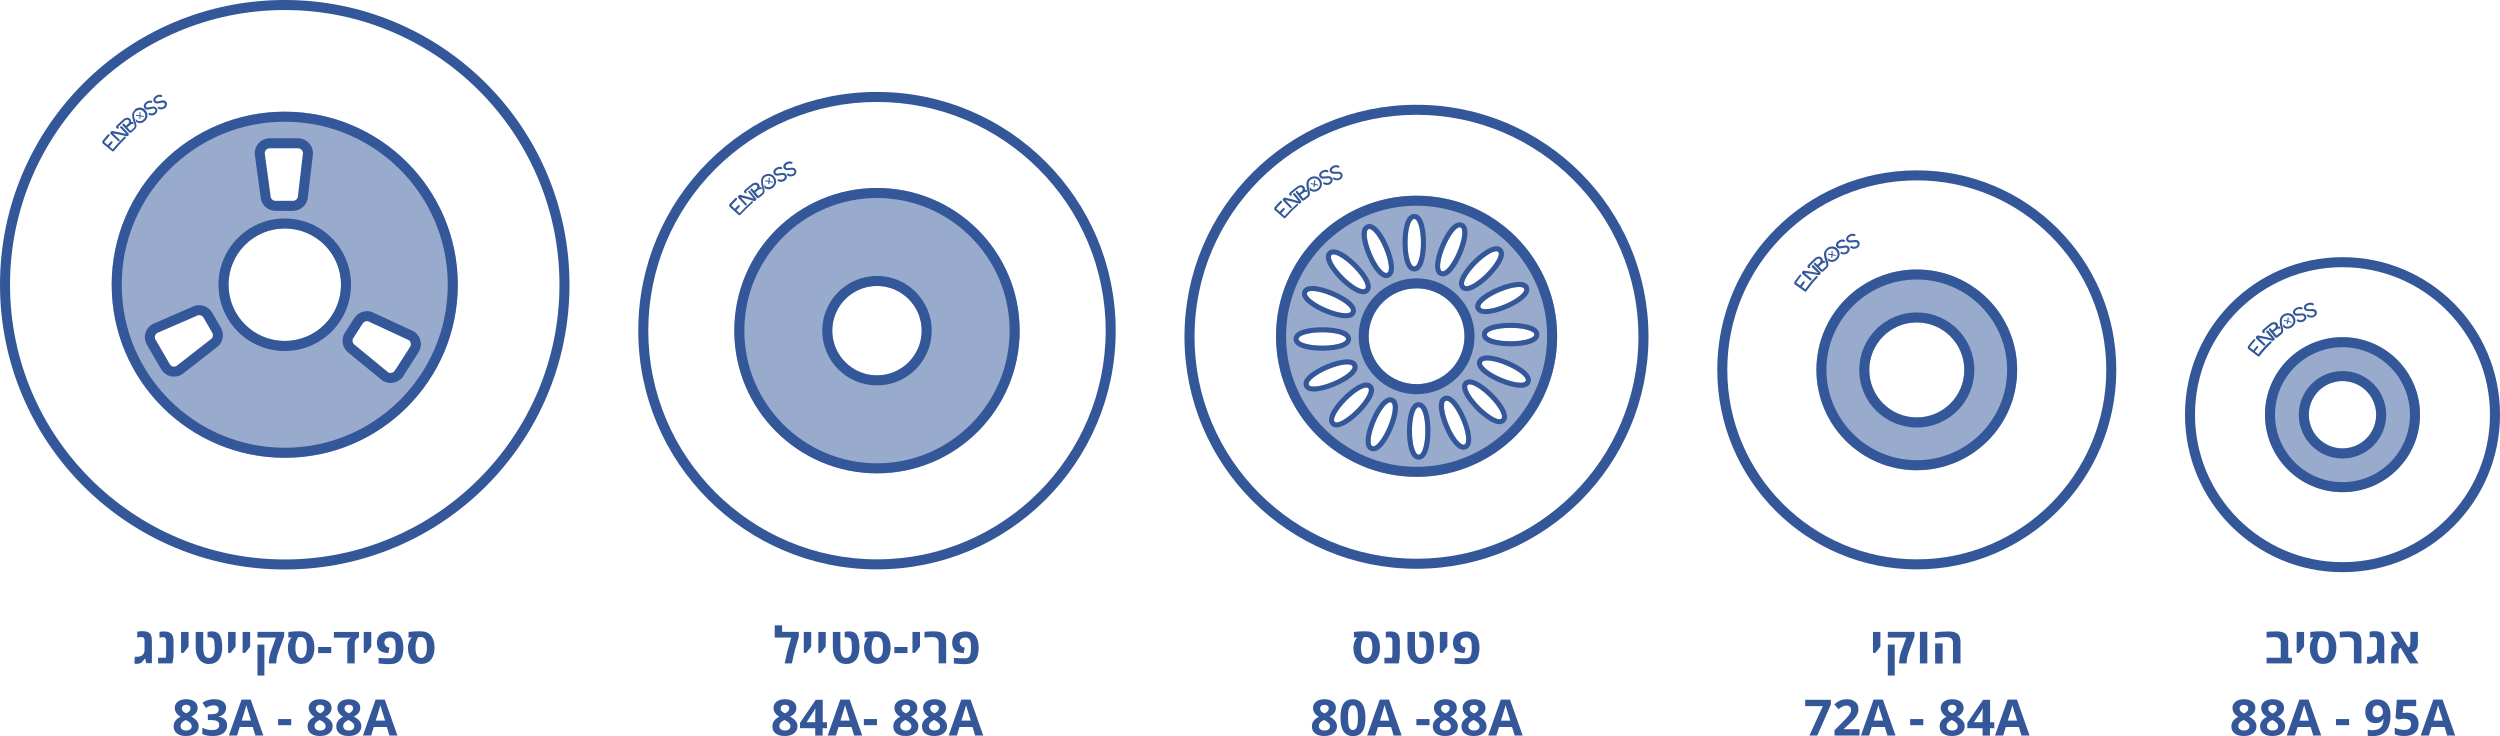 <?xml version="1.0" encoding="UTF-8"?><svg xmlns="http://www.w3.org/2000/svg" viewBox="0 0 249.35 73.41"><defs><style>.d{fill:none;stroke:#335799;stroke-miterlimit:10;}.e{opacity:.5;}.f{fill:#335799;}</style></defs><g id="a"/><g id="b"><g id="c"><g><g><g><g><g class="e"><path class="f" d="M233.64,33.63c-4.27,0-7.73,3.46-7.73,7.73s3.46,7.73,7.73,7.73,7.73-3.46,7.73-7.73-3.46-7.73-7.73-7.73Zm0,11.08c-1.85,0-3.36-1.5-3.36-3.36s1.5-3.36,3.36-3.36,3.36,1.5,3.36,3.36-1.5,3.36-3.36,3.36Z"/></g><path class="f" d="M233.64,26.65c8.11,0,14.71,6.6,14.71,14.71s-6.6,14.71-14.71,14.71-14.71-6.6-14.71-14.71,6.6-14.71,14.71-14.71m0-1c-8.68,0-15.71,7.03-15.71,15.71s7.03,15.71,15.71,15.71,15.71-7.03,15.71-15.71-7.03-15.71-15.71-15.71h0Z"/><path class="f" d="M233.64,34.63c3.71,0,6.73,3.02,6.73,6.73s-3.02,6.73-6.73,6.73-6.73-3.02-6.73-6.73,3.02-6.73,6.73-6.73m0-1c-4.27,0-7.73,3.46-7.73,7.73s3.46,7.73,7.73,7.73,7.73-3.46,7.73-7.73-3.46-7.73-7.73-7.73h0Z"/><path class="f" d="M233.64,38.01c1.85,0,3.36,1.5,3.36,3.36s-1.5,3.36-3.36,3.36-3.36-1.5-3.36-3.36,1.5-3.36,3.36-3.36m0-1c-2.4,0-4.36,1.95-4.36,4.36s1.95,4.36,4.36,4.36,4.36-1.95,4.36-4.36-1.95-4.36-4.36-4.36h0Z"/></g><g><path class="f" d="M226.96,62.97c.53,0,.88,.1,1.05,.3,.09,.11,.15,.23,.18,.36,.03,.14,.04,.3,.04,.48v1.49h.36v.57h-2.52v-.57h1.41v-1.49c0-.38-.21-.56-.62-.56-.21,0-.43,.01-.67,.04h-.12v-.57c.24-.03,.54-.04,.89-.04Z"/><path class="f" d="M229.07,65.11v-2.08h.74v1.46l-.5,.63h-.25Z"/><path class="f" d="M231.7,62.97c.42,0,.74,.14,.98,.43,.23,.29,.35,.68,.35,1.19s-.12,.91-.35,1.2c-.24,.29-.56,.43-.97,.43s-.73-.14-.97-.43c-.24-.29-.36-.68-.36-1.2,0-.2,.04-.39,.11-.58,.08-.19,.16-.33,.26-.42v-.02l-.32,.02v-.56c.38-.05,.8-.07,1.27-.07Zm-.57,1.62c0,.69,.19,1.03,.57,1.03s.57-.35,.57-1.04-.19-1.04-.57-1.04h-.28c-.19,.27-.29,.62-.29,1.05Z"/><path class="f" d="M233.36,63.02c.3-.03,.57-.05,.81-.05s.42,.01,.56,.03c.14,.02,.25,.06,.34,.1,.09,.05,.17,.1,.23,.16,.06,.06,.1,.14,.14,.23,.03,.09,.05,.18,.07,.28s.02,.21,.02,.33v2.06h-.75v-2.06c0-.38-.21-.56-.62-.56-.21,0-.47,.02-.79,.05v-.57Z"/><path class="f" d="M236.84,66.04c-.06,.04-.13,.08-.23,.12-.1,.04-.19,.05-.27,.05s-.18,0-.28-.03l.05-.69s.02,0,.06,.01c.04,0,.08,0,.11,0s.09,0,.15,0c.06,0,.14-.02,.23-.05,.13-.04,.23-.12,.31-.23,.07-.11,.11-.25,.11-.4v-.89c0-.19-.05-.31-.14-.36-.04-.02-.09-.03-.16-.03-.14,0-.26,.01-.37,.04h-.06v-.57c.14-.04,.31-.06,.49-.06s.33,.02,.44,.05,.21,.08,.27,.13c.07,.05,.12,.13,.16,.21,.04,.09,.06,.18,.08,.27,.01,.09,.02,.19,.02,.32v2.22h-.56l-.11-.46h-.04s-.06,.1-.12,.17-.11,.12-.17,.16Z"/><path class="f" d="M241.16,63.02v1.13c0,.27-.05,.48-.16,.62-.04,.06-.11,.11-.19,.17-.08,.05-.17,.09-.28,.13l.7,1.1h-.85l-.94-1.56c-.08,.03-.13,.08-.16,.15-.03,.07-.05,.16-.05,.28v1.13h-.74v-1.13c0-.08,0-.15,.01-.22,0-.06,.02-.13,.05-.21,.02-.08,.06-.14,.1-.2,.04-.06,.11-.11,.19-.17,.08-.05,.18-.1,.29-.13l-.7-1.1h.84l.63,1.08,.31,.48c.07-.03,.12-.08,.15-.15s.04-.16,.05-.27v-1.13h.74Z"/></g></g><g><path class="f" d="M226.38,34.07c-.49,.46-.72,.71-1.14,1.25l-.34-.27c.12-.15,.18-.22,.31-.37h0s.04-.11,0-.15c-.04-.04-.11-.03-.15,.02-.13,.15-.19,.22-.31,.38-.15-.11-.22-.17-.36-.29,0,0,0-.01,0-.02,.2-.26,.31-.39,.53-.63,.04-.05,.04-.12,0-.15-.04-.04-.11-.03-.15,.02-.22,.25-.33,.38-.53,.64-.08,.11-.07,.25,.02,.32,.38,.29,.57,.44,.96,.73,.04,.03,.11,.02,.14-.02,.43-.56,.67-.82,1.18-1.31,.04-.04,.04-.1,0-.14-.04-.04-.1-.04-.14,0Z"/><path class="f" d="M229.42,31.27s-.06,0-.08,0c-.02,0-.04,0-.07,0-.15,.02-.29,.03-.34-.07-.03-.05-.03-.09-.01-.14,.03-.07,.11-.15,.22-.19,.14-.06,.23-.07,.36-.01,.05,.02,.12,0,.15-.05,.03-.05,.01-.11-.04-.14-.18-.08-.35-.08-.55,.02-.08,.04-.27,.14-.34,.33-.04,.1-.03,.2,.03,.3,.13,.22,.4,.18,.55,.16,.02,0,.04,0,.06,0,.03,0,.06,0,.09-.01,.18-.02,.32-.02,.38,.12,.02,.04,.01,.09-.01,.14-.03,.07-.1,.13-.19,.17-.22,.09-.36-.01-.38-.03-.04-.04-.11-.03-.15,.02-.04,.04-.03,.11,.01,.14,.04,.03,.27,.19,.59,.06h.03c.12-.07,.22-.16,.27-.28,.05-.1,.05-.21,.02-.3-.12-.29-.42-.26-.59-.24Z"/><path class="f" d="M230.5,30.84s-.06,0-.08,0c-.02,0-.04,0-.07,0-.16,0-.29,0-.33-.1-.02-.05-.02-.09,0-.14,.03-.07,.12-.13,.23-.17,.15-.05,.24-.05,.36,.02,.05,.03,.12,.01,.16-.04,.04-.05,.02-.11-.03-.14-.17-.1-.34-.11-.55-.04-.08,.03-.29,.12-.37,.29-.05,.1-.05,.2,0,.3,.11,.23,.38,.22,.53,.21,.02,0,.04,0,.06,0,.03,0,.06,0,.09,0,.18,0,.32,0,.37,.15,.01,.04,0,.09-.02,.14-.04,.07-.11,.13-.2,.15-.23,.07-.35-.04-.38-.07-.04-.04-.11-.04-.15,0s-.04,.11,0,.14c.04,.04,.25,.21,.58,.11h.03c.13-.05,.24-.14,.3-.25,.06-.1,.07-.2,.05-.29-.09-.3-.4-.3-.57-.29Z"/><path class="f" d="M227.75,31.37c-.42,.25-.38,.66-.36,.84,0,.02,0,.04,0,.06,0,.09,.03,.19,.06,.3,.07,.29,.12,.5-.02,.6-.15,.11-.23,.17-.37,.29l-.29-.36c.1-.08,.15-.12,.26-.2h0c.09-.07,.19-.14,.28-.13,.02,0,.09,.02,.14,.05-.01-.07-.03-.16-.06-.25h-.04s-.1-.01-.14,0c.02-.11,0-.22-.1-.33-.18-.2-.51-.1-.64,0-.14,.11-.46,.37-.66,.55-.05,.04-.07,.06-.12,.1h0s-.07,.09-.07,.14c0,.05,.01,.1,.04,.13l.05,.05s.11,.04,.15,0c.05-.04,.05-.11,.01-.15l-.03-.03s.06-.05,.09-.08c.2-.17,.51-.43,.65-.54,.06-.05,.26-.12,.35-.01,.13,.14,0,.31-.03,.35-.11,.08-.17,.13-.27,.21l-.16-.2s-.1-.05-.15,0h0s-.06,.11-.02,.15c.24,.29,.37,.43,.61,.72,.03,.04,.07,.06,.12,.06,.05,0,.09-.01,.13-.04h0c.15-.13,.23-.19,.39-.31,.26-.19,.17-.54,.1-.83-.02-.1-.05-.19-.05-.27,0-.02,0-.04,0-.07-.02-.17-.04-.45,.25-.63,.18-.11,.59-.2,.81,.21,.18,.34,0,.61-.21,.74-.25,.16-.48,.06-.51,.04-.02-.01-.04-.02-.04-.03-.07-.05-.15-.11-.21-.17,0,.05,.02,.1,.03,.16,.01,.05,.03,.11,.04,.17h0s.03,.02,.05,.04h.03c.12,.07,.34,.14,.6,.02h0s.08-.04,.12-.06c.3-.19,.52-.58,.3-1.02-.26-.51-.81-.45-1.1-.28Z"/><path class="f" d="M226.06,32.98h0s-.05,.11-.02,.15c.23,.25,.34,.38,.57,.64-.54-.15-.81-.21-1.38-.31h-.02c-.08,0-.15,.05-.19,.12-.04,.08-.02,.16,.03,.21,.29,.27,.43,.4,.72,.67,.04,.04,.11,.03,.15,0h0s.04-.11,0-.15l-.64-.62c.56,.09,.84,.15,1.37,.3h.02c.05,0,.1,0,.14-.04,.02-.01,.03-.03,.04-.05,.04-.07,.03-.15-.02-.21l-.61-.71s-.1-.04-.15,0Z"/><path class="f" d="M228.21,31.63s-.05,.03-.05,.06c0,.08,0,.19-.02,.29-.12-.02-.17-.04-.29-.06-.03,0-.06,.01-.07,.04,0,.03,0,.05,.04,.06,.12,.02,.18,.03,.3,.06-.02,.11-.04,.19-.04,.19,0,.03,0,.05,.04,.06,.01,0,.03,0,.04,0,.01,0,.02-.02,.02-.03,0,0,.02-.09,.05-.19,.12,.02,.17,.04,.29,.07,.01,0,.03,0,.04,0,.01,0,.02-.02,.02-.03,0-.03,0-.05-.03-.06-.12-.03-.18-.04-.3-.07,.02-.11,.03-.23,.02-.33,0-.03-.03-.05-.06-.04Z"/></g></g><g><g><g><g class="e"><path class="f" d="M191.18,26.88c-5.53,0-10.01,4.48-10.01,10.01s4.48,10.01,10.01,10.01,10.01-4.48,10.01-10.01-4.48-10.01-10.01-10.01Zm0,14.75c-2.62,0-4.74-2.12-4.74-4.74s2.12-4.74,4.74-4.74,4.74,2.12,4.74,4.74-2.12,4.74-4.74,4.74Z"/></g><path class="f" d="M191.18,17.99c10.42,0,18.9,8.48,18.9,18.9s-8.48,18.9-18.9,18.9-18.9-8.48-18.9-18.9,8.48-18.9,18.9-18.9m0-1c-10.99,0-19.9,8.91-19.9,19.9s8.91,19.9,19.9,19.9,19.9-8.91,19.9-19.9-8.91-19.9-19.9-19.9h0Z"/><path class="f" d="M191.18,27.88c4.97,0,9.01,4.04,9.01,9.01s-4.04,9.01-9.01,9.01-9.01-4.04-9.01-9.01,4.04-9.01,9.01-9.01m0-1c-5.53,0-10.01,4.48-10.01,10.01s4.48,10.01,10.01,10.01,10.01-4.48,10.01-10.01-4.48-10.01-10.01-10.01h0Z"/><path class="f" d="M191.18,32.16c2.62,0,4.74,2.12,4.74,4.74s-2.12,4.74-4.74,4.74-4.74-2.12-4.74-4.74,2.12-4.74,4.74-4.74m0-1c-3.16,0-5.74,2.57-5.74,5.74s2.57,5.74,5.74,5.74,5.74-2.57,5.74-5.74-2.57-5.74-5.74-5.74h0Z"/></g><g><path class="f" d="M186.81,65.11v-2.08h.74v1.46l-.5,.63h-.25Z"/><path class="f" d="M190.16,66.09v.08h-.74v-.08c0-.13,.02-.31,.06-.55,.04-.23,.09-.43,.16-.6l.49-1.35h-1.84v-.57h2.66v.45l-.53,1.44c-.17,.46-.25,.85-.25,1.18Zm-1.18,1.29h-.69v-3.09h.69v3.09Z"/><path class="f" d="M192.23,66.17h-.74v-3.15h.74v3.15Z"/><path class="f" d="M193.56,63.01c.24-.02,.47-.03,.67-.03s.37,.01,.51,.03c.14,.02,.25,.06,.34,.1,.09,.05,.17,.1,.23,.16,.06,.06,.11,.14,.14,.23,.03,.09,.05,.18,.07,.28s.02,.21,.02,.33v2.06h-.75v-2.06c0-.38-.21-.56-.62-.56-.15,0-.32,0-.51,.02s-.35,.03-.47,.05l-.18,.02v-.56c.12-.03,.3-.05,.55-.07Zm.2,3.17h-.75v-2.01h.75v2.01Z"/></g></g><g><path class="f" d="M181.12,27.55c-.45,.49-.67,.75-1.06,1.3l-.35-.25c.11-.15,.17-.23,.28-.38h0s.03-.11-.01-.15c-.04-.03-.11-.02-.15,.02-.12,.15-.18,.23-.29,.38-.15-.11-.22-.16-.38-.27,0,0,0-.01,0-.02,.19-.26,.28-.39,.48-.64,.04-.05,.03-.12,0-.15-.04-.03-.11-.02-.15,.03-.2,.26-.3,.39-.49,.65-.08,.11-.06,.25,.04,.32,.39,.27,.59,.41,.98,.69,.05,.03,.11,.02,.14-.03,.41-.57,.63-.85,1.11-1.36,.04-.04,.04-.11,0-.14-.04-.04-.11-.04-.14,0Z"/><path class="f" d="M183.85,24.51s-.05,.01-.08,.02c-.02,0-.04,0-.06,.01-.15,.03-.28,.06-.34-.03-.03-.04-.04-.09-.03-.13,.02-.07,.09-.16,.19-.21,.13-.08,.22-.09,.35-.05,.06,.02,.12-.01,.14-.07,.02-.05,0-.11-.06-.13-.19-.06-.35-.04-.54,.07-.07,.04-.25,.17-.3,.36-.03,.1,0,.2,.06,.29,.15,.2,.42,.14,.56,.11,.02,0,.04,0,.05-.01,.03,0,.06-.01,.09-.02,.18-.04,.31-.06,.38,.08,.02,.03,.02,.09,0,.14-.02,.08-.08,.14-.16,.19-.21,.11-.35,.03-.38,0-.05-.03-.11-.02-.14,.03-.03,.05-.02,.11,.03,.14,.05,.03,.28,.16,.59,0h.03c.11-.08,.2-.19,.24-.31,.03-.1,.03-.21-.02-.3-.15-.27-.45-.21-.61-.17Z"/><path class="f" d="M184.86,23.96s-.05,0-.08,.01c-.02,0-.04,0-.07,0-.15,.02-.28,.03-.34-.06-.03-.05-.03-.09-.02-.14,.02-.07,.1-.15,.21-.2,.14-.07,.23-.07,.35-.02,.05,.02,.12,0,.15-.05,.03-.05,0-.11-.05-.14-.18-.08-.35-.07-.54,.03-.08,.04-.26,.15-.32,.33-.03,.1-.02,.2,.04,.3,.13,.21,.4,.17,.55,.15,.02,0,.04,0,.06,0,.03,0,.06,0,.09-.01,.18-.03,.31-.03,.38,.11,.02,.04,.01,.09,0,.14-.03,.07-.09,.14-.18,.17-.21,.09-.35,0-.38-.02-.04-.03-.11-.02-.15,.02-.04,.05-.03,.11,.02,.14,.04,.03,.27,.18,.59,.04h.03c.12-.07,.21-.17,.26-.29,.04-.1,.04-.21,0-.3-.13-.29-.43-.24-.59-.22Z"/><path class="f" d="M182.23,24.78c-.39,.29-.31,.68-.27,.86,0,.02,0,.04,.01,.06,.01,.09,.05,.19,.08,.29,.1,.28,.17,.49,.04,.6-.14,.13-.21,.19-.35,.32l-.32-.33c.1-.09,.14-.13,.24-.22h0c.09-.08,.18-.15,.26-.15,.02,0,.09,0,.14,.04-.02-.07-.05-.15-.08-.24h-.04s-.1,0-.14,0c0-.11-.02-.22-.12-.32-.19-.19-.52-.06-.63,.04-.13,.12-.43,.4-.61,.59-.04,.04-.06,.07-.11,.11h0s-.06,.09-.06,.14c0,.05,.02,.1,.05,.13l.05,.04s.11,.03,.15-.01c.04-.05,.04-.11,0-.15l-.03-.03s.05-.05,.09-.09c.18-.18,.47-.46,.6-.58,.05-.05,.24-.13,.34-.04,.14,.13,.03,.31,0,.35-.1,.09-.15,.14-.25,.23l-.18-.19s-.11-.04-.15,0h0s-.05,.11,0,.15c.26,.27,.4,.41,.66,.68,.03,.03,.08,.05,.13,.05,.05,0,.09-.02,.13-.05h0c.14-.14,.21-.2,.36-.33,.24-.21,.12-.55,.03-.83-.03-.1-.06-.19-.07-.26,0-.02,0-.04-.01-.07-.03-.16-.09-.45,.18-.65,.17-.12,.56-.25,.82,.13,.22,.32,.06,.61-.13,.76-.23,.18-.47,.1-.51,.09-.02,0-.04-.02-.04-.02-.07-.05-.16-.1-.23-.15,.01,.05,.03,.1,.05,.15,.02,.05,.04,.11,.05,.16h.01s.03,.02,.06,.03h.03c.12,.06,.35,.11,.6-.04h0s.07-.05,.11-.07c.27-.22,.46-.62,.18-1.04-.32-.48-.84-.37-1.11-.17Z"/><path class="f" d="M180.72,26.49h0s-.05,.11,0,.15c.24,.24,.36,.36,.61,.59-.54-.11-.82-.16-1.39-.23,0,0-.01,0-.02,0-.08,0-.15,.06-.18,.13-.03,.08-.01,.16,.04,.2,.3,.25,.45,.38,.76,.63,.04,.04,.11,.03,.14-.02h0s.03-.11,0-.14c-.27-.23-.41-.35-.68-.58,.56,.06,.84,.11,1.39,.22h.02c.05,0,.1-.02,.13-.05,.01-.01,.03-.03,.04-.05,.03-.07,.02-.15-.03-.2l-.66-.67s-.11-.04-.15,0Z"/><path class="f" d="M182.71,24.99s-.05,.04-.04,.06c.02,.08,.02,.19,.01,.29-.12-.01-.18-.02-.29-.03-.03,0-.06,.02-.06,.05,0,.03,.01,.05,.04,.06,.12,.01,.18,.02,.3,.03-.01,.11-.02,.19-.02,.2,0,.03,.01,.05,.04,.06,.01,0,.03,0,.04-.01,.01,0,.02-.02,.02-.03,0,0,.01-.09,.03-.2,.12,.01,.18,.02,.29,.04,.01,0,.03,0,.04,0,.01,0,.02-.02,.02-.03,0-.03-.01-.05-.04-.06-.12-.02-.18-.03-.3-.04,0-.11,0-.23-.01-.33,0-.03-.03-.04-.06-.03Z"/></g></g><g><g><g><path class="f" d="M141.28,11.45c12.21,0,22.14,9.93,22.14,22.14s-9.93,22.14-22.14,22.14-22.14-9.93-22.14-22.14,9.93-22.14,22.14-22.14m0-1c-12.78,0-23.14,10.36-23.14,23.14s10.36,23.14,23.14,23.14,23.14-10.36,23.14-23.14-10.36-23.14-23.14-23.14h0Z"/><path class="f" d="M141.29,20.52c7.18,0,13.02,5.84,13.02,13.02s-5.84,13.02-13.02,13.02-13.02-5.84-13.02-13.02,5.84-13.02,13.02-13.02m0-1c-7.74,0-14.02,6.28-14.02,14.02s6.28,14.02,14.02,14.02,14.02-6.28,14.02-14.02-6.28-14.02-14.02-14.02h0Z"/><g class="e"><path class="f" d="M141.29,19.52c-7.74,0-14.02,6.28-14.02,14.02s6.28,14.02,14.02,14.02,14.02-6.28,14.02-14.02-6.28-14.02-14.02-14.02Zm10.73,9.29c.14,.34-.72,1.03-1.92,1.54-1.21,.51-2.3,.65-2.44,.31-.14-.34,.72-1.03,1.92-1.54s2.3-.65,2.44-.31Zm-4.74-2.49c.93-.93,1.89-1.46,2.15-1.2s-.28,1.23-1.2,2.15c-.93,.93-1.89,1.46-2.15,1.2-.26-.26,.28-1.22,1.2-2.15Zm-1.21,7.21c0,2.64-2.14,4.78-4.78,4.78s-4.78-2.14-4.78-4.78,2.14-4.78,4.78-4.78,4.78,2.14,4.78,4.78Zm-1.95-8.93c.51-1.21,1.2-2.06,1.54-1.92,.34,.14,.2,1.24-.31,2.44s-1.2,2.06-1.54,1.92c-.34-.14-.2-1.24,.31-2.44Zm-3.07-2.77c.37,0,.67,1.06,.67,2.37s-.3,2.37-.67,2.37-.67-1.06-.67-2.37,.3-2.37,.67-2.37Zm-4.56,1.01c.34-.14,1.03,.72,1.54,1.92s.65,2.3,.31,2.44c-.34,.14-1.03-.72-1.54-1.92-.51-1.21-.65-2.3-.31-2.44Zm-3.69,2.59c.26-.26,1.22,.28,2.15,1.2s1.46,1.89,1.2,2.15-1.22-.28-2.15-1.2-1.46-1.89-1.2-2.15Zm-2.44,3.77c.14-.34,1.24-.2,2.44,.31,1.21,.51,2.06,1.2,1.92,1.54-.14,.34-1.24,.2-2.44-.31-1.21-.51-2.06-1.2-1.92-1.54Zm-.85,4.61c0-.37,1.06-.67,2.37-.67s2.37,.3,2.37,.67-1.06,.67-2.37,.67-2.37-.3-2.37-.67Zm1.01,4.56c-.14-.34,.72-1.03,1.92-1.54,1.21-.51,2.3-.65,2.44-.31s-.72,1.03-1.92,1.54c-1.21,.51-2.3,.65-2.44,.31Zm4.74,2.49c-.93,.93-1.89,1.46-2.15,1.2s.28-1.23,1.2-2.15,1.89-1.46,2.15-1.2-.28,1.22-1.2,2.15Zm3.16,1.72c-.51,1.21-1.2,2.06-1.54,1.92-.34-.14-.2-1.24,.31-2.44s1.2-2.06,1.54-1.92c.34,.14,.2,1.24-.31,2.44Zm3.07,2.77c-.37,0-.67-1.06-.67-2.37s.3-2.37,.67-2.37,.67,1.06,.67,2.37-.3,2.37-.67,2.37Zm4.56-1.01c-.34,.14-1.03-.72-1.54-1.92-.51-1.21-.65-2.3-.3-2.44,.34-.14,1.03,.72,1.54,1.92,.51,1.21,.65,2.3,.31,2.44Zm3.69-2.59c-.26,.26-1.23-.28-2.15-1.2-.93-.93-1.46-1.89-1.2-2.15s1.23,.28,2.15,1.2c.93,.93,1.46,1.89,1.2,2.15Zm2.44-3.77c-.14,.34-1.24,.2-2.44-.31s-2.06-1.2-1.92-1.54c.14-.34,1.24-.2,2.44,.31s2.06,1.2,1.92,1.54Zm-1.52-3.94c-1.31,0-2.37-.3-2.37-.67s1.06-.67,2.37-.67,2.37,.3,2.37,.67-1.06,.67-2.37,.67Z"/></g><path class="f" d="M141.29,28.76c2.64,0,4.78,2.14,4.78,4.78s-2.14,4.78-4.78,4.78-4.78-2.14-4.78-4.78,2.14-4.78,4.78-4.78m0-1c-3.19,0-5.78,2.59-5.78,5.78s2.59,5.78,5.78,5.78,5.78-2.59,5.78-5.78-2.59-5.78-5.78-5.78h0Z"/><g><path class="f" d="M141.06,21.84c.37,0,.67,1.06,.67,2.37s-.3,2.37-.67,2.37-.67-1.06-.67-2.37,.3-2.37,.67-2.37m0-.5c-1.09,0-1.17,2.2-1.17,2.87s.08,2.87,1.17,2.87,1.17-2.2,1.17-2.87-.08-2.87-1.17-2.87h0Z"/><path class="f" d="M131.89,33.14c1.31,0,2.37,.3,2.37,.67s-1.06,.67-2.37,.67-2.37-.3-2.37-.67,1.06-.67,2.37-.67m0-.5c-.67,0-2.87,.08-2.87,1.17s2.2,1.17,2.87,1.17,2.87-.08,2.87-1.17-2.2-1.17-2.87-1.17h0Z"/><path class="f" d="M150.67,32.7c1.31,0,2.37,.3,2.37,.67s-1.06,.67-2.37,.67-2.37-.3-2.37-.67,1.06-.67,2.37-.67m0-.5c-.67,0-2.87,.08-2.87,1.17s2.2,1.17,2.87,1.17,2.87-.08,2.87-1.17-2.2-1.17-2.87-1.17h0Z"/><path class="f" d="M141.5,40.61c.37,0,.67,1.06,.67,2.37s-.3,2.37-.67,2.37-.67-1.06-.67-2.37,.3-2.37,.67-2.37m0-.5c-1.09,0-1.17,2.2-1.17,2.87s.08,2.87,1.17,2.87,1.17-2.2,1.17-2.87-.08-2.87-1.17-2.87h0Z"/><path class="f" d="M144.29,39.96c.36,0,.99,.82,1.46,1.94,.51,1.21,.65,2.3,.3,2.44-.03,.01-.05,.02-.08,.02-.36,0-.99-.82-1.46-1.94-.51-1.21-.65-2.3-.31-2.44,.03-.01,.05-.02,.08-.02m0-.5c-.1,0-.19,.02-.28,.06-1,.42-.22,2.48,.04,3.1,.22,.53,1.02,2.24,1.92,2.24,.1,0,.19-.02,.28-.06,.4-.17,.56-.62,.47-1.35-.06-.51-.24-1.13-.51-1.75-.22-.53-1.02-2.24-1.92-2.24h0Z"/><path class="f" d="M151.51,28.62c.27,0,.46,.06,.51,.19,.14,.34-.72,1.03-1.92,1.54-.76,.32-1.47,.49-1.93,.49-.27,0-.46-.06-.51-.19-.14-.34,.72-1.03,1.92-1.54,.76-.32,1.47-.49,1.93-.49m0-.5c-.55,0-1.33,.19-2.13,.53-.62,.26-1.19,.59-1.59,.9-.57,.46-.77,.89-.6,1.29,.1,.22,.34,.49,.97,.49,.55,0,1.33-.19,2.13-.53,.62-.26,2.61-1.2,2.19-2.2-.1-.23-.34-.49-.97-.49h0Z"/><path class="f" d="M134.39,36.34c.27,0,.46,.06,.51,.19,.14,.34-.72,1.03-1.92,1.54-.76,.32-1.47,.49-1.93,.49-.27,0-.46-.06-.51-.19-.14-.34,.72-1.03,1.92-1.54,.76-.32,1.47-.49,1.93-.49m0-.5c-.55,0-1.33,.19-2.13,.53-.62,.26-1.19,.59-1.59,.9-.57,.46-.77,.89-.6,1.29,.1,.22,.34,.49,.97,.49,.55,0,1.33-.19,2.13-.53,.62-.26,1.19-.59,1.59-.9,.57-.46,.77-.89,.6-1.29-.1-.22-.34-.49-.97-.49h0Z"/><path class="f" d="M136.58,22.84c.36,0,.99,.82,1.46,1.94,.51,1.21,.65,2.3,.31,2.44-.03,.01-.05,.02-.08,.02-.36,0-.99-.82-1.46-1.94-.51-1.21-.65-2.3-.31-2.44,.03-.01,.05-.02,.08-.02m0-.5c-.1,0-.19,.02-.28,.06-1,.42-.22,2.48,.04,3.1,.22,.53,1.02,2.24,1.92,2.24,.1,0,.19-.02,.28-.06,1-.42,.22-2.48-.04-3.1-.22-.53-1.02-2.24-1.92-2.24h0Z"/><path class="f" d="M148.33,35.95c.46,0,1.18,.17,1.93,.5,1.21,.51,2.06,1.2,1.92,1.54-.05,.13-.24,.19-.51,.19-.46,0-1.18-.17-1.93-.5-1.21-.51-2.06-1.2-1.92-1.54,.05-.13,.24-.19,.51-.19m0-.5c-.63,0-.88,.27-.97,.49-.42,1,1.56,1.94,2.18,2.2,.8,.34,1.58,.54,2.13,.54,.63,0,.88-.27,.97-.49,.42-1-1.56-1.94-2.18-2.2-.8-.34-1.58-.54-2.13-.54h0Z"/><path class="f" d="M145.59,22.67s.06,0,.08,.02c.34,.14,.2,1.24-.31,2.44-.47,1.12-1.1,1.94-1.46,1.94-.03,0-.06,0-.08-.02-.34-.14-.2-1.24,.31-2.44,.47-1.12,1.1-1.94,1.46-1.94m0-.5c-.9,0-1.7,1.71-1.92,2.24-.26,.62-1.04,2.68-.04,3.1,.09,.04,.18,.06,.28,.06,.9,0,1.7-1.71,1.92-2.24,.26-.62,.45-1.25,.51-1.75,.09-.72-.07-1.18-.47-1.35-.09-.04-.18-.06-.28-.06h0Z"/><path class="f" d="M138.66,40.12s.06,0,.08,.02c.34,.14,.2,1.24-.31,2.44-.47,1.12-1.1,1.94-1.46,1.94-.03,0-.06,0-.08-.02-.34-.14-.2-1.24,.31-2.44,.47-1.12,1.1-1.94,1.46-1.94m0-.5c-.9,0-1.7,1.71-1.92,2.24-.26,.62-1.04,2.68-.04,3.1,.09,.04,.18,.06,.28,.06,.9,0,1.7-1.71,1.92-2.24,.27-.62,.45-1.25,.51-1.75,.09-.72-.07-1.18-.47-1.35-.09-.04-.18-.06-.28-.06h0Z"/><path class="f" d="M149.24,25.06c.08,0,.15,.02,.19,.07,.26,.26-.28,1.23-1.2,2.15-.77,.77-1.56,1.27-1.96,1.27-.08,0-.15-.02-.19-.07-.26-.26,.28-1.23,1.2-2.15,.77-.77,1.56-1.27,1.96-1.27m0-.5c-.66,0-1.63,.73-2.31,1.41-.48,.48-1.97,2.09-1.2,2.86,.1,.1,.27,.21,.55,.21,.66,0,1.63-.73,2.31-1.41,.48-.48,1.97-2.09,1.2-2.86-.1-.1-.27-.21-.55-.21h0Z"/><path class="f" d="M133,25.37c.4,0,1.19,.5,1.96,1.27,.93,.93,1.46,1.89,1.2,2.15-.04,.04-.11,.07-.19,.07-.4,0-1.19-.5-1.96-1.27-.93-.93-1.46-1.89-1.2-2.15,.04-.04,.11-.07,.19-.07m0-.5c-.28,0-.45,.12-.55,.21-.77,.77,.73,2.38,1.2,2.86,.68,.68,1.65,1.41,2.31,1.41,.28,0,.45-.12,.55-.21,.77-.77-.73-2.38-1.2-2.86-.68-.68-1.65-1.41-2.31-1.41h0Z"/><path class="f" d="M146.59,38.33c.4,0,1.19,.5,1.96,1.27,.93,.93,1.46,1.89,1.2,2.15-.04,.04-.11,.07-.19,.07-.4,0-1.19-.5-1.96-1.27-.93-.93-1.46-1.89-1.2-2.15,.04-.04,.11-.07,.19-.07m0-.5c-.28,0-.45,.12-.55,.21-.77,.77,.73,2.38,1.2,2.86,.68,.68,1.65,1.41,2.31,1.41,.28,0,.45-.12,.55-.21,.31-.31,.28-.79-.07-1.42-.25-.45-.65-.95-1.13-1.43-.68-.68-1.65-1.41-2.31-1.41h0Z"/><path class="f" d="M136.28,38.65c.08,0,.15,.02,.19,.07,.26,.26-.28,1.22-1.2,2.15-.77,.77-1.56,1.27-1.96,1.27-.08,0-.15-.02-.19-.07-.26-.26,.28-1.22,1.2-2.15,.77-.77,1.56-1.27,1.96-1.27m0-.5c-.66,0-1.63,.73-2.31,1.41-.48,.48-1.97,2.09-1.2,2.86,.1,.1,.27,.21,.55,.21,.66,0,1.63-.73,2.31-1.41,.48-.48,1.97-2.09,1.2-2.86-.1-.1-.27-.21-.55-.21h0Z"/><path class="f" d="M130.88,29.02c.46,0,1.18,.17,1.93,.5,1.21,.51,2.06,1.2,1.92,1.54-.05,.13-.24,.19-.51,.19-.46,0-1.18-.17-1.93-.5-1.21-.51-2.06-1.2-1.92-1.54,.05-.13,.24-.19,.51-.19m0-.5c-.63,0-.88,.27-.97,.49-.42,1,1.56,1.94,2.18,2.2,.8,.34,1.58,.54,2.13,.54,.63,0,.88-.27,.97-.49,.42-1-1.56-1.94-2.18-2.2-.8-.34-1.58-.54-2.13-.54h0Z"/></g></g><g><path class="f" d="M136.31,62.97c.42,0,.74,.14,.98,.43,.23,.29,.35,.68,.35,1.19s-.12,.91-.35,1.2c-.24,.29-.56,.43-.97,.43s-.73-.14-.97-.43c-.24-.29-.36-.68-.36-1.2,0-.2,.04-.39,.11-.58,.08-.19,.16-.33,.26-.42v-.02l-.32,.02v-.56c.38-.05,.8-.07,1.27-.07Zm-.57,1.62c0,.69,.19,1.03,.57,1.03s.57-.35,.57-1.04-.19-1.04-.57-1.04h-.28c-.19,.27-.29,.62-.29,1.05Z"/><path class="f" d="M138.23,63.02c.14-.03,.29-.04,.44-.04s.29,.02,.4,.05c.11,.03,.2,.08,.27,.14,.07,.06,.13,.13,.17,.21,.07,.15,.11,.34,.11,.58v1.28c0,.15-.01,.31-.03,.46-.02,.16-.04,.27-.06,.35l-.03,.12h-1.42v-.57h.76c.03-.12,.04-.31,.04-.56v-1.09c0-.19-.05-.31-.14-.36-.04-.02-.09-.03-.15-.03-.12,0-.25,.01-.37,.04v-.59Z"/><path class="f" d="M141.94,62.97c.26,0,.46,.05,.61,.15,.32,.2,.47,.69,.47,1.48,0,.52-.12,.93-.35,1.21s-.57,.42-1,.42c-.18,0-.35-.04-.5-.11-.16-.07-.29-.17-.41-.31-.12-.13-.21-.31-.28-.51-.07-.21-.1-.44-.1-.7v-1.57h.75v1.57c0,.34,.05,.6,.14,.77,.09,.17,.23,.25,.43,.25s.34-.08,.44-.24c.1-.16,.14-.42,.14-.78s-.03-.6-.08-.76c-.04-.14-.13-.22-.26-.25-.06-.01-.13-.02-.22-.02h-.16v-.54c.12-.04,.25-.05,.38-.05Z"/><path class="f" d="M143.61,65.11v-2.08h.75v1.46l-.5,.63h-.25Z"/><path class="f" d="M144.92,64.09c0-.17,.03-.32,.08-.45,.05-.13,.12-.24,.21-.32,.09-.08,.19-.15,.31-.2,.21-.1,.45-.14,.72-.14,.13,0,.26,.01,.37,.04,.12,.02,.23,.07,.35,.15,.12,.07,.22,.17,.31,.28,.08,.12,.16,.27,.21,.47,.05,.2,.08,.41,.08,.63s-.01,.41-.04,.57c-.02,.16-.06,.29-.1,.4-.04,.11-.1,.21-.16,.29-.07,.08-.13,.15-.21,.21-.07,.05-.16,.09-.25,.13-.16,.06-.35,.09-.56,.09s-.42,0-.61-.02c-.19-.01-.33-.02-.41-.03l-.13-.02v-.55c.37,.03,.75,.04,1.14,.04,.14,0,.26-.04,.35-.12,.07-.06,.12-.17,.16-.32,.03-.1,.04-.21,.05-.32,0-.11,0-.21,0-.29s0-.15,0-.21c0-.06,0-.12-.01-.2,0-.08-.02-.14-.03-.2-.01-.05-.04-.11-.06-.16-.03-.06-.06-.1-.1-.14-.09-.08-.21-.12-.35-.12-.1,0-.19,.02-.27,.05-.08,.03-.13,.06-.17,.1-.04,.04-.07,.08-.09,.14-.03,.07-.04,.15-.04,.22s.02,.14,.05,.21c.03,.06,.07,.12,.12,.15,.09,.07,.17,.11,.25,.12l.09,.02-.12,.56-.13-.02c-.23-.03-.4-.07-.51-.12-.33-.15-.5-.45-.5-.9Z"/></g></g><g><path class="f" d="M129.31,20.37c-.5,.44-.74,.68-1.19,1.18l-.32-.29c.13-.14,.19-.21,.32-.34h0s.04-.11,0-.15c-.04-.04-.11-.04-.15,0-.13,.14-.2,.21-.33,.35l-.34-.31s0-.01,0-.02c.21-.24,.32-.36,.55-.59,.04-.04,.05-.11,0-.15-.04-.04-.11-.04-.15,0-.23,.23-.34,.35-.55,.59-.09,.1-.08,.24,0,.32,.36,.32,.54,.47,.91,.79,.04,.04,.11,.03,.14-.01,.47-.53,.71-.78,1.24-1.24,.04-.04,.05-.1,.01-.14-.04-.04-.1-.05-.14,0Z"/><path class="f" d="M132.3,17.59s-.05,0-.08,.01c-.02,0-.04,0-.07,0-.15,.02-.28,.03-.34-.06-.03-.05-.03-.09-.02-.14,.02-.07,.1-.15,.2-.2,.13-.07,.23-.07,.35-.02,.05,.02,.12,0,.15-.05,.03-.05,0-.11-.05-.14-.18-.08-.34-.07-.54,.03-.08,.04-.26,.15-.32,.33-.03,.1-.02,.2,.04,.3,.13,.22,.4,.17,.55,.15,.02,0,.04,0,.06,0,.03,0,.06,0,.09-.01,.18-.03,.31-.03,.38,.11,.02,.04,.01,.09,0,.14-.03,.07-.09,.14-.18,.17-.21,.09-.35,0-.38-.02-.04-.03-.11-.03-.15,.02s-.03,.11,.02,.14c.04,.03,.27,.18,.59,.05h.03c.12-.07,.21-.17,.26-.29,.04-.1,.04-.21,0-.3-.13-.29-.43-.25-.59-.22Z"/><path class="f" d="M133.34,17.13s-.05,0-.08,0c-.02,0-.04,0-.07,0-.15,0-.28,.01-.33-.09-.02-.05-.03-.09,0-.14,.03-.07,.11-.14,.22-.18,.14-.06,.23-.06,.35,0,.05,.03,.12,0,.15-.04,.03-.05,.02-.11-.04-.14-.17-.09-.34-.09-.54-.01-.08,.03-.27,.13-.35,.31-.04,.1-.04,.2,.01,.3,.12,.22,.39,.2,.53,.19,.02,0,.04,0,.06,0,.03,0,.06,0,.09,0,.18-.01,.31-.01,.37,.14,.01,.04,0,.09-.02,.14-.04,.07-.1,.13-.19,.16-.22,.08-.35-.03-.38-.05-.04-.04-.11-.03-.15,0s-.04,.11,0,.14c.04,.04,.26,.2,.59,.09h.03c.12-.06,.23-.15,.28-.26,.05-.1,.06-.21,.03-.3-.11-.29-.41-.28-.57-.26Z"/><path class="f" d="M130.66,17.72c-.41,.25-.37,.65-.34,.83,0,.02,0,.04,0,.06,0,.09,.03,.19,.06,.3,.07,.29,.12,.5-.02,.6-.15,.11-.23,.17-.37,.29l-.28-.36c.1-.08,.15-.12,.26-.19h0c.09-.07,.19-.14,.28-.12,.02,0,.09,.02,.14,.05-.01-.07-.03-.16-.06-.25h-.04s-.09-.02-.14,0c.02-.11,0-.22-.09-.33-.18-.21-.51-.11-.63-.02-.14,.11-.46,.35-.66,.52-.05,.04-.07,.06-.12,.1h0s-.07,.08-.07,.13c0,.05,0,.1,.04,.13l.04,.05s.1,.04,.15,0c.05-.04,.05-.11,.02-.15l-.03-.03s.06-.05,.09-.08c.2-.16,.51-.41,.65-.51,.06-.04,.25-.11,.34,0,.13,.15,0,.31-.03,.34-.11,.08-.16,.12-.27,.2l-.16-.21s-.1-.05-.15-.01h0s-.06,.1-.02,.15l.59,.74s.07,.06,.12,.06c.05,0,.09,0,.13-.04h0c.15-.12,.23-.18,.39-.3,.26-.19,.17-.54,.1-.82-.02-.1-.05-.19-.05-.27,0-.02,0-.04,0-.07-.02-.17-.05-.45,.24-.62,.18-.11,.57-.2,.8,.2,.19,.34,.01,.61-.2,.74-.25,.16-.48,.06-.51,.04-.02-.01-.03-.02-.04-.03-.07-.05-.15-.11-.21-.17,0,.05,.02,.1,.03,.16,.01,.05,.03,.11,.04,.17h0s.03,.02,.05,.04h.03c.12,.07,.34,.14,.6,.02h0s.08-.04,.12-.06c.29-.19,.51-.58,.27-1.02-.27-.5-.81-.44-1.09-.27Z"/><path class="f" d="M129.01,19.28h0s-.06,.11-.02,.15l.55,.65c-.53-.17-.8-.24-1.36-.37h-.02c-.08,0-.15,.04-.19,.11-.04,.07-.03,.15,.02,.21l.69,.71s.1,.04,.14,0h0s.04-.1,0-.14c-.25-.26-.37-.39-.61-.65,.55,.12,.83,.19,1.35,.36h.02c.05,.01,.1,0,.14-.04,.02-.01,.03-.03,.04-.05,.04-.07,.03-.15-.02-.21l-.59-.73s-.1-.05-.15,0Z"/><path class="f" d="M131.12,17.97s-.05,.03-.05,.06c.01,.08,0,.19-.01,.29-.12-.02-.17-.04-.29-.06-.03,0-.06,.01-.06,.04,0,.03,0,.05,.04,.06,.12,.02,.18,.03,.3,.06-.02,.11-.04,.19-.04,.19,0,.03,0,.05,.04,.06,.01,0,.03,0,.04,0,.01,0,.02-.02,.02-.03,0,0,.02-.09,.04-.19,.12,.02,.17,.04,.29,.06,.01,0,.03,0,.04,0,.01,0,.02-.02,.02-.03,0-.03,0-.05-.04-.06-.12-.03-.18-.04-.3-.07,.02-.11,.03-.23,.02-.33,0-.03-.03-.05-.06-.04Z"/></g></g><g><g><g><g class="e"><path class="f" d="M87.47,18.75c-7.86,0-14.23,6.37-14.23,14.23s6.37,14.23,14.23,14.23,14.23-6.37,14.23-14.23-6.37-14.23-14.23-14.23Zm0,18.69c-2.46,0-4.46-2-4.46-4.46s2-4.46,4.46-4.46,4.46,2,4.46,4.46-2,4.46-4.46,4.46Z"/></g><path class="f" d="M87.47,10.17c12.58,0,22.81,10.23,22.81,22.81s-10.23,22.81-22.81,22.81-22.81-10.23-22.81-22.81,10.23-22.81,22.81-22.81m0-1c-13.15,0-23.81,10.66-23.81,23.81s10.66,23.81,23.81,23.81,23.81-10.66,23.81-23.81-10.66-23.81-23.81-23.81h0Z"/><path class="f" d="M87.47,19.75c7.3,0,13.23,5.94,13.23,13.23s-5.94,13.23-13.23,13.23-13.23-5.94-13.23-13.23,5.94-13.23,13.23-13.23m0-1c-7.86,0-14.23,6.37-14.23,14.23s6.37,14.23,14.23,14.23,14.23-6.37,14.23-14.23-6.37-14.23-14.23-14.23h0Z"/><path class="f" d="M87.47,28.52c2.46,0,4.46,2,4.46,4.46s-2,4.46-4.46,4.46-4.46-2-4.46-4.46,2-4.46,4.46-4.46m0-1c-3.01,0-5.46,2.45-5.46,5.46s2.45,5.46,5.46,5.46,5.46-2.45,5.46-5.46-2.45-5.46-5.46-5.46h0Z"/></g><g><path class="f" d="M78.01,63.02h1.66v.48l-.43,1.5-.26,1.17h-.72l.26-1.17,.4-1.41h-1.65v-1.22h.74v.65Z"/><path class="f" d="M80.17,65.11v-2.08h.74v1.46l-.5,.63h-.25Z"/><path class="f" d="M81.62,65.11v-2.08h.74v1.46l-.5,.63h-.25Z"/><path class="f" d="M84.64,62.97c.25,0,.46,.05,.61,.15,.32,.2,.47,.69,.47,1.48,0,.52-.12,.93-.35,1.21-.23,.28-.57,.42-1,.42-.18,0-.35-.04-.51-.11-.16-.07-.29-.17-.41-.31-.12-.13-.21-.31-.28-.51-.07-.21-.1-.44-.1-.7v-1.57h.75v1.57c0,.34,.05,.6,.14,.77s.24,.25,.43,.25,.34-.08,.44-.24c.1-.16,.14-.42,.14-.78s-.03-.6-.08-.76c-.04-.14-.13-.22-.26-.25-.05-.01-.13-.02-.22-.02h-.16v-.54c.12-.04,.25-.05,.38-.05Z"/><path class="f" d="M87.5,62.97c.42,0,.74,.14,.98,.43,.23,.29,.35,.68,.35,1.19s-.12,.91-.35,1.2c-.24,.29-.56,.43-.97,.43s-.73-.14-.97-.43c-.24-.29-.36-.68-.36-1.2,0-.2,.04-.39,.12-.58,.08-.19,.16-.33,.26-.42v-.02l-.32,.02v-.56c.38-.05,.8-.07,1.27-.07Zm-.57,1.62c0,.69,.19,1.03,.57,1.03s.57-.35,.57-1.04-.19-1.04-.57-1.04h-.28c-.19,.27-.29,.62-.29,1.05Z"/><path class="f" d="M90.51,65.14h-1.31v-.61h1.31v.61Z"/><path class="f" d="M91.01,65.11v-2.08h.75v1.46l-.5,.63h-.25Z"/><path class="f" d="M92.2,63.02c.3-.03,.57-.05,.81-.05s.42,.01,.56,.03c.14,.02,.25,.06,.34,.1,.09,.05,.17,.1,.23,.16,.06,.06,.1,.14,.14,.23,.03,.09,.05,.18,.07,.28,.01,.09,.02,.21,.02,.33v2.06h-.75v-2.06c0-.38-.21-.56-.62-.56-.21,0-.47,.02-.79,.05v-.57Z"/><path class="f" d="M94.97,64.09c0-.17,.03-.32,.08-.45,.05-.13,.12-.24,.21-.32,.09-.08,.19-.15,.31-.2,.21-.1,.45-.14,.72-.14,.13,0,.26,.01,.37,.04,.12,.02,.23,.07,.35,.15,.12,.07,.22,.17,.31,.28,.08,.12,.16,.27,.21,.47,.05,.2,.08,.41,.08,.63s-.01,.41-.04,.57c-.02,.16-.06,.29-.1,.4-.04,.11-.1,.21-.16,.29-.07,.08-.13,.15-.21,.21-.07,.05-.16,.09-.25,.13-.16,.06-.35,.09-.56,.09s-.42,0-.61-.02c-.19-.01-.33-.02-.41-.03l-.13-.02v-.55c.37,.03,.75,.04,1.14,.04,.14,0,.26-.04,.35-.12,.07-.06,.12-.17,.16-.32,.03-.1,.04-.21,.05-.32,0-.11,0-.21,0-.29s0-.15,0-.21c0-.06,0-.12-.01-.2,0-.08-.02-.14-.03-.2-.01-.05-.04-.11-.06-.16-.03-.06-.06-.1-.1-.14-.09-.08-.21-.12-.35-.12-.1,0-.19,.02-.27,.05-.08,.03-.13,.06-.17,.1-.04,.04-.07,.08-.09,.14-.03,.07-.04,.15-.04,.22s.02,.14,.05,.21c.03,.06,.07,.12,.12,.15,.09,.07,.17,.11,.25,.12l.09,.02-.12,.56-.13-.02c-.23-.03-.4-.07-.51-.12-.33-.15-.5-.45-.5-.9Z"/></g></g><g><path class="f" d="M74.96,20.1c-.5,.44-.74,.67-1.19,1.16l-.32-.3c.13-.14,.19-.2,.32-.33h0s.04-.11,0-.15c-.04-.04-.1-.04-.15,0-.13,.13-.2,.2-.33,.34l-.34-.32s0-.01,0-.02c.21-.23,.32-.34,.54-.57,.04-.04,.05-.11,0-.15-.04-.04-.11-.04-.15,0-.22,.22-.33,.34-.55,.57-.09,.09-.09,.24,0,.31,.35,.32,.53,.49,.89,.81,.04,.04,.11,.03,.14,0,.48-.51,.73-.76,1.25-1.22,.04-.04,.05-.1,0-.14-.04-.04-.1-.05-.14,0Z"/><path class="f" d="M77.85,17.27s-.05,.01-.08,.01c-.02,0-.04,0-.06,.01-.15,.03-.28,.04-.34-.05-.03-.04-.04-.09-.02-.13,.02-.07,.09-.15,.19-.2,.13-.07,.22-.08,.34-.04,.05,.02,.12,0,.14-.06,.02-.05,0-.11-.05-.13-.18-.07-.34-.05-.53,.05-.07,.04-.25,.16-.3,.34-.03,.1,0,.2,.05,.29,.14,.21,.4,.16,.55,.13,.02,0,.04,0,.05,0,.03,0,.06,0,.09-.02,.18-.04,.3-.05,.38,.09,.02,.03,.02,.09,0,.14-.03,.08-.09,.14-.17,.18-.21,.1-.35,.01-.38,0-.05-.03-.11-.02-.14,.03-.03,.05-.02,.11,.02,.14,.04,.03,.28,.17,.59,.02h.03c.12-.08,.21-.18,.25-.3,.04-.1,.03-.21-.01-.3-.15-.28-.44-.22-.6-.19Z"/><path class="f" d="M78.85,16.76s-.05,0-.08,0c-.02,0-.04,0-.06,0-.15,.02-.28,.03-.33-.07-.03-.05-.03-.09-.02-.14,.02-.07,.1-.14,.2-.19,.13-.06,.22-.07,.34-.02,.05,.02,.12,0,.14-.05,.03-.05,0-.11-.05-.14-.18-.08-.34-.07-.53,.02-.08,.04-.26,.14-.32,.32-.03,.1-.02,.2,.03,.3,.13,.22,.4,.18,.54,.16,.02,0,.04,0,.05,0,.03,0,.06,0,.09-.01,.18-.02,.31-.03,.37,.11,.02,.04,.01,.09,0,.14-.03,.07-.09,.14-.18,.17-.21,.09-.35,0-.38-.03-.04-.03-.11-.03-.15,.02-.04,.04-.03,.11,.01,.14,.04,.03,.27,.19,.59,.06h.03c.12-.07,.22-.17,.26-.28,.04-.1,.04-.21,0-.3-.13-.29-.42-.25-.58-.23Z"/><path class="f" d="M76.24,17.45c-.39,.26-.34,.65-.31,.84,0,.02,0,.04,0,.06,0,.09,.04,.19,.07,.3,.08,.29,.13,.5,0,.6-.15,.11-.22,.17-.37,.29l-.29-.36c.1-.08,.15-.12,.25-.2h0c.09-.07,.18-.14,.27-.12,.02,0,.09,.02,.14,.05-.01-.07-.04-.15-.06-.24h-.04s-.09-.01-.14,0c.02-.11,0-.22-.1-.33-.18-.2-.5-.11-.63-.01-.14,.11-.44,.35-.64,.52-.05,.04-.07,.06-.11,.1h0s-.06,.08-.07,.13c0,.05,0,.1,.04,.13l.04,.05s.1,.04,.15,0c.04-.04,.05-.11,.01-.15l-.03-.03,.09-.08c.19-.16,.5-.41,.63-.51,.06-.04,.25-.11,.34,0,.13,.14,0,.31-.02,.34-.11,.08-.16,.12-.27,.2l-.16-.2s-.1-.05-.15-.01h0s-.06,.1-.02,.15l.6,.73s.07,.06,.12,.06c.05,0,.09,0,.13-.04h0c.15-.12,.23-.18,.38-.3,.26-.19,.16-.54,.08-.82-.03-.1-.05-.19-.06-.26,0-.02,0-.04,0-.07-.02-.17-.06-.45,.21-.63,.17-.11,.56-.21,.8,.18,.2,.33,.04,.61-.16,.75-.24,.17-.47,.07-.51,.05-.02-.01-.04-.02-.04-.02-.07-.05-.15-.11-.21-.16,.01,.05,.02,.1,.04,.16,.01,.05,.03,.11,.04,.17h0s.03,.02,.05,.04h.03c.12,.07,.34,.13,.6,0h0s.08-.04,.11-.07c.28-.2,.48-.6,.23-1.02-.29-.49-.82-.42-1.09-.24Z"/><path class="f" d="M74.66,19.01h0s-.05,.1-.02,.15c.22,.26,.33,.39,.55,.65-.53-.17-.8-.24-1.35-.37h-.02c-.08,0-.15,.04-.19,.11-.04,.07-.03,.15,.02,.21,.27,.28,.41,.43,.68,.71,.04,.04,.1,.04,.14,0h0s.04-.1,0-.14l-.61-.65c.55,.13,.82,.2,1.35,.37h.02c.05,.01,.1,0,.14-.04,.02-.01,.03-.03,.04-.05,.04-.07,.03-.15-.02-.2l-.6-.72s-.1-.05-.15,0Z"/><path class="f" d="M76.7,17.69s-.05,.03-.04,.06c.01,.08,0,.19,0,.28-.11-.02-.17-.03-.29-.05-.03,0-.06,.01-.06,.04,0,.03,.01,.05,.04,.06,.12,.02,.18,.03,.3,.05-.02,.11-.03,.19-.03,.19,0,.03,.01,.05,.04,.06,.01,0,.03,0,.04,0,.01,0,.02-.02,.02-.03,0,0,.02-.09,.04-.19,.12,.02,.17,.03,.29,.06,.01,0,.03,0,.04,0,.01,0,.02-.02,.02-.03,0-.03-.01-.05-.04-.06-.12-.02-.18-.04-.3-.06,.01-.11,.02-.23,0-.33,0-.03-.03-.04-.06-.04Z"/></g></g><g><g><g><g class="e"><path class="f" d="M28.4,11.14c-9.53,0-17.26,7.73-17.26,17.26s7.73,17.26,17.26,17.26,17.26-7.73,17.26-17.26-7.73-17.26-17.26-17.26Zm-1.49,3.15h2.82c.55,0,1,.45,1,1l-.5,4.24c0,.55-.45,1-1,1h-1.74c-.55,0-1-.45-1-1l-.58-4.24c0-.55,.45-1,1-1Zm-5.66,20.02l-3.37,2.63c-.48,.28-1.09,.11-1.37-.36l-1.41-2.43c-.28-.48-.11-1.09,.36-1.37l3.92-1.7c.48-.28,1.09-.11,1.37,.36l.87,1.5c.28,.48,.11,1.09-.36,1.37Zm7.16-.31c-3.1,0-5.61-2.51-5.61-5.61s2.51-5.61,5.61-5.61,5.61,2.51,5.61,5.61-2.51,5.61-5.61,5.61Zm11.4,3.23c-.3,.46-.92,.6-1.38,.3l-3.3-2.71c-.46-.3-.6-.92-.3-1.38l.94-1.46c.3-.46,.92-.6,1.38-.3l3.88,1.8c.46,.3,.6,.92,.3,1.38l-1.52,2.37Z"/></g><path class="f" d="M28.4,1c15.11,0,27.4,12.29,27.4,27.4s-12.29,27.4-27.4,27.4S1,43.51,1,28.4,13.29,1,28.4,1m0-1C12.71,0,0,12.71,0,28.4s12.71,28.4,28.4,28.4,28.4-12.71,28.4-28.4S44.08,0,28.4,0h0Z"/><path class="f" d="M28.4,12.14c8.96,0,16.26,7.29,16.26,16.26s-7.29,16.26-16.26,16.26-16.26-7.29-16.26-16.26S19.43,12.14,28.4,12.14m0-1c-9.53,0-17.26,7.73-17.26,17.26s7.73,17.26,17.26,17.26,17.26-7.73,17.26-17.26-7.73-17.26-17.26-17.26h0Z"/><path class="f" d="M28.4,22.79c3.1,0,5.61,2.51,5.61,5.61s-2.51,5.61-5.61,5.61-5.61-2.51-5.61-5.61,2.51-5.61,5.61-5.61m0-1c-3.64,0-6.61,2.96-6.61,6.61s2.96,6.61,6.61,6.61,6.61-2.96,6.61-6.61-2.96-6.61-6.61-6.61h0Z"/><g><path class="d" d="M29.72,14.29h-2.82c-.55,0-1,.45-1,1l.58,4.24c0,.55,.45,1,1,1h1.74c.55,0,1-.45,1-1l.5-4.24c0-.55-.45-1-1-1Z"/><path class="d" d="M15.09,34.14l1.41,2.43c.28,.48,.89,.64,1.37,.36l3.37-2.63c.48-.28,.64-.89,.36-1.37l-.87-1.5c-.28-.48-.89-.64-1.37-.36l-3.92,1.7c-.48,.28-.64,.89-.36,1.37Z"/><path class="d" d="M39.8,37.24l1.52-2.37c.3-.46,.16-1.08-.3-1.38l-3.88-1.8c-.46-.3-1.08-.16-1.38,.3l-.94,1.46c-.3,.46-.16,1.08,.3,1.38l3.3,2.71c.46,.3,1.08,.16,1.38-.3Z"/></g></g><g><path class="f" d="M14.18,66.04c-.06,.04-.13,.08-.23,.12-.1,.04-.19,.05-.27,.05s-.18,0-.28-.03l.05-.69s.02,0,.06,.01c.04,0,.08,0,.11,0s.09,0,.15,0c.06,0,.14-.02,.23-.05,.13-.04,.23-.12,.31-.23,.07-.11,.11-.25,.11-.4v-.89c0-.19-.05-.31-.14-.36-.04-.02-.09-.03-.16-.03-.14,0-.26,.01-.37,.04h-.06v-.57c.14-.04,.31-.06,.49-.06s.33,.02,.44,.05c.12,.03,.21,.08,.27,.13,.07,.05,.12,.13,.16,.21,.04,.09,.06,.18,.08,.27,.01,.09,.02,.19,.02,.32v2.22h-.56l-.11-.46h-.04s-.06,.1-.12,.17-.11,.12-.17,.16Z"/><path class="f" d="M15.92,63.02c.14-.03,.29-.04,.44-.04s.29,.02,.4,.05c.11,.03,.2,.08,.27,.14,.07,.06,.13,.13,.17,.21,.07,.15,.11,.34,.11,.58v1.28c0,.15-.01,.31-.03,.46-.02,.16-.04,.27-.06,.35l-.03,.12h-1.42v-.57h.76c.03-.12,.04-.31,.04-.56v-1.09c0-.19-.04-.31-.14-.36-.04-.02-.09-.03-.15-.03-.12,0-.25,.01-.37,.04v-.59Z"/><path class="f" d="M18.06,65.11v-2.08h.75v1.46l-.5,.63h-.25Z"/><path class="f" d="M21.08,62.97c.26,0,.46,.05,.61,.15,.32,.2,.47,.69,.47,1.48,0,.52-.12,.93-.35,1.21s-.57,.42-1,.42c-.18,0-.35-.04-.5-.11-.16-.07-.29-.17-.41-.31-.12-.13-.21-.31-.28-.51-.07-.21-.1-.44-.1-.7v-1.57h.75v1.57c0,.34,.05,.6,.14,.77,.09,.17,.23,.25,.43,.25s.34-.08,.44-.24c.1-.16,.14-.42,.14-.78s-.03-.6-.08-.76c-.04-.14-.13-.22-.26-.25-.06-.01-.13-.02-.22-.02h-.16v-.54c.12-.04,.25-.05,.38-.05Z"/><path class="f" d="M22.75,65.11v-2.08h.75v1.46l-.5,.63h-.25Z"/><path class="f" d="M24.2,65.11v-2.08h.75v1.46l-.5,.63h-.25Z"/><path class="f" d="M27.55,66.09v.08h-.74v-.08c0-.13,.02-.31,.06-.55,.04-.23,.09-.43,.16-.6l.49-1.35h-1.84v-.57h2.66v.45l-.53,1.44c-.17,.46-.25,.85-.25,1.18Zm-1.18,1.29h-.69v-3.09h.69v3.09Z"/><path class="f" d="M30.03,62.97c.42,0,.74,.14,.98,.43,.23,.29,.35,.68,.35,1.19s-.12,.91-.35,1.2c-.24,.29-.56,.43-.97,.43s-.73-.14-.97-.43c-.24-.29-.36-.68-.36-1.2,0-.2,.04-.39,.11-.58,.08-.19,.16-.33,.26-.42v-.02l-.32,.02v-.56c.38-.05,.8-.07,1.27-.07Zm-.57,1.62c0,.69,.19,1.03,.57,1.03s.57-.35,.57-1.04-.19-1.04-.57-1.04h-.28c-.19,.27-.29,.62-.29,1.05Z"/><path class="f" d="M33.04,65.14h-1.31v-.61h1.31v.61Z"/><path class="f" d="M35.81,63.02v.54c-.07,.03-.14,.06-.21,.12-.08,.06-.14,.13-.17,.21-.03,.08-.05,.19-.05,.32v1.96h-.74v-1.97c0-.09,.01-.17,.04-.24,.03-.07,.06-.13,.09-.17,.07-.08,.14-.14,.2-.16h.04v-.03h-1.71v-.57h2.52Z"/><path class="f" d="M36.28,65.11v-2.08h.75v1.46l-.5,.63h-.25Z"/><path class="f" d="M37.59,64.09c0-.17,.03-.32,.08-.45,.05-.13,.12-.24,.21-.32,.09-.08,.19-.15,.31-.2,.21-.1,.45-.14,.72-.14,.13,0,.26,.01,.37,.04,.12,.02,.23,.07,.35,.15,.12,.07,.22,.17,.31,.28,.08,.12,.16,.27,.21,.47,.05,.2,.08,.41,.08,.63s-.01,.41-.04,.57c-.02,.16-.06,.29-.1,.4-.04,.11-.1,.21-.16,.29-.07,.08-.13,.15-.21,.21-.07,.05-.16,.09-.25,.13-.16,.06-.35,.09-.56,.09s-.42,0-.61-.02c-.19-.01-.33-.02-.41-.03l-.13-.02v-.55c.37,.03,.75,.04,1.14,.04,.14,0,.26-.04,.35-.12,.07-.06,.12-.17,.16-.32,.03-.1,.04-.21,.05-.32,0-.11,0-.21,0-.29s0-.15,0-.21c0-.06,0-.12-.01-.2,0-.08-.02-.14-.03-.2-.01-.05-.04-.11-.06-.16-.03-.06-.06-.1-.1-.14-.09-.08-.21-.12-.35-.12-.1,0-.19,.02-.27,.05-.08,.03-.13,.06-.17,.1-.04,.04-.07,.08-.09,.14-.03,.07-.04,.15-.04,.22s.02,.14,.05,.21c.03,.06,.07,.12,.12,.15,.09,.07,.17,.11,.25,.12l.09,.02-.12,.56-.13-.02c-.23-.03-.4-.07-.51-.12-.33-.15-.5-.45-.5-.9Z"/><path class="f" d="M42.01,62.97c.42,0,.74,.14,.98,.43,.23,.29,.35,.68,.35,1.19s-.12,.91-.35,1.2c-.24,.29-.56,.43-.97,.43s-.73-.14-.97-.43c-.24-.29-.36-.68-.36-1.2,0-.2,.04-.39,.12-.58,.08-.19,.16-.33,.26-.42v-.02l-.32,.02v-.56c.38-.05,.8-.07,1.27-.07Zm-.57,1.62c0,.69,.19,1.03,.57,1.03s.57-.35,.57-1.04-.19-1.04-.57-1.04h-.28c-.19,.27-.29,.62-.29,1.05Z"/></g></g><g><path class="f" d="M12.36,13.67c-.47,.47-.69,.71-1.12,1.22l-.33-.28c.12-.14,.18-.21,.3-.35h0s.04-.11,0-.15c-.04-.04-.11-.03-.15,.01-.12,.14-.19,.21-.31,.35l-.35-.3s0-.01,0-.02c.2-.24,.3-.36,.51-.59,.04-.04,.04-.11,0-.15-.04-.04-.11-.03-.15,.01-.21,.23-.31,.35-.51,.6-.08,.1-.07,.24,.02,.31,.37,.31,.56,.46,.93,.76,.04,.04,.11,.03,.14-.01,.45-.54,.68-.79,1.18-1.29,.04-.04,.04-.1,0-.14-.04-.04-.1-.04-.14,0Z"/><path class="f" d="M15.05,10.65s-.05,.01-.07,.02c-.02,0-.04,0-.06,.02-.15,.04-.27,.06-.34-.02-.03-.04-.04-.09-.04-.13,.01-.07,.08-.16,.17-.22,.12-.08,.21-.1,.34-.06,.06,.02,.12-.02,.14-.07,.02-.05,0-.11-.06-.13-.19-.05-.34-.03-.52,.09-.07,.05-.23,.17-.27,.36-.02,.1,0,.2,.07,.29,.16,.2,.41,.13,.55,.09,.02,0,.04,0,.05-.01,.03,0,.06-.01,.09-.02,.17-.05,.3-.07,.38,.06,.02,.03,.03,.08,.01,.14-.02,.08-.07,.15-.15,.19-.2,.12-.35,.04-.38,.02-.05-.03-.11-.01-.14,.04-.03,.05-.01,.11,.03,.14,.05,.03,.29,.15,.59-.02l.02-.02c.11-.07,.19-.18,.22-.3,.03-.11,.02-.21-.04-.29-.17-.27-.45-.19-.61-.15Z"/><path class="f" d="M16,10.06s-.05,.01-.07,.02c-.02,0-.04,0-.06,.01-.15,.03-.27,.05-.34-.04-.03-.04-.04-.09-.03-.13,.02-.07,.09-.15,.19-.21,.13-.07,.22-.08,.34-.04,.05,.02,.12,0,.14-.06,.02-.05,0-.11-.06-.13-.18-.06-.34-.05-.52,.06-.07,.04-.24,.16-.29,.34-.03,.1,0,.2,.06,.29,.14,.21,.41,.15,.55,.12,.02,0,.04,0,.05-.01,.03,0,.06-.01,.09-.02,.17-.04,.3-.05,.38,.08,.02,.03,.02,.09,0,.14-.02,.08-.08,.14-.16,.18-.2,.11-.35,.02-.38,0-.05-.03-.11-.02-.14,.03-.03,.05-.02,.11,.03,.14,.04,.03,.28,.17,.59,0h.03c.12-.08,.2-.19,.24-.31,.03-.1,.03-.21-.02-.3-.15-.27-.44-.22-.6-.18Z"/><path class="f" d="M13.47,10.94c-.37,.28-.29,.67-.25,.85,0,.02,0,.04,.01,.06,.01,.09,.05,.19,.09,.29,.1,.28,.17,.49,.04,.6-.14,.12-.21,.19-.35,.31l-.31-.34c.1-.09,.14-.13,.24-.21h0c.09-.07,.17-.15,.26-.14,.02,0,.09,.01,.14,.04-.02-.07-.05-.15-.08-.24h-.04s-.09,0-.14,0c0-.11-.02-.22-.12-.32-.19-.19-.51-.07-.62,.03-.13,.11-.42,.38-.6,.55-.04,.04-.06,.06-.11,.1h0s-.06,.08-.06,.13c0,.05,.02,.1,.05,.13l.05,.04s.1,.03,.15,0c.04-.04,.04-.11,0-.15l-.03-.03,.09-.08c.18-.17,.47-.43,.59-.55,.05-.05,.24-.12,.34-.03,.14,.14,.03,.3,0,.34-.1,.09-.15,.13-.25,.22l-.18-.19s-.1-.04-.15,0h0s-.05,.11-.01,.15c.26,.28,.39,.42,.64,.69,.03,.03,.08,.05,.12,.06,.05,0,.09-.02,.13-.05h0c.14-.13,.22-.2,.36-.33,.24-.21,.12-.55,.02-.82-.03-.1-.06-.19-.08-.26,0-.02,0-.04-.01-.07-.04-.16-.09-.44,.17-.64,.16-.12,.54-.25,.81,.12,.23,.31,.08,.6-.11,.76-.23,.19-.47,.1-.5,.09-.02,0-.04-.02-.04-.02-.07-.05-.16-.1-.22-.15,.01,.05,.03,.1,.05,.15,.02,.05,.04,.11,.05,.16h.01s.03,.02,.06,.03h.03c.12,.06,.35,.11,.59-.04h0s.07-.05,.11-.08c.27-.22,.44-.63,.15-1.04-.33-.47-.84-.36-1.1-.16Z"/><path class="f" d="M12,12.6h0s-.05,.11,0,.15c.24,.25,.35,.37,.59,.61-.54-.13-.81-.19-1.37-.29h-.02c-.08,0-.15,.04-.18,.12-.03,.07-.02,.15,.04,.2,.29,.27,.43,.4,.72,.67,.04,.04,.11,.04,.14,0h0s.04-.11,0-.14l-.65-.62c.55,.1,.83,.16,1.36,.29h.02c.05,0,.1-.01,.14-.05,.01-.01,.03-.03,.04-.05,.03-.07,.02-.15-.03-.2-.26-.27-.39-.41-.64-.68-.04-.04-.1-.04-.15,0Z"/><path class="f" d="M13.94,11.15s-.04,.04-.04,.06c.02,.08,.02,.18,.02,.28-.12-.01-.17-.02-.29-.03-.03,0-.05,.02-.06,.05,0,.03,.02,.05,.04,.05,.12,.01,.18,.02,.3,.03,0,.11-.02,.19-.02,.2,0,.03,.02,.05,.04,.06,.01,0,.03,0,.04-.01,.01,0,.02-.02,.02-.03,0,0,.01-.09,.02-.2,.12,.01,.17,.02,.29,.04,.01,0,.03,0,.04,0,.01,0,.02-.02,.02-.03,0-.03-.01-.05-.04-.06-.12-.02-.18-.02-.3-.04,0-.11,0-.23-.02-.32,0-.03-.03-.04-.06-.03Z"/></g></g></g><g><path class="f" d="M222.98,69.98c.21-.16,.49-.24,.83-.24s.62,.08,.83,.23,.31,.37,.31,.63c0,.19-.05,.35-.15,.49s-.26,.27-.49,.38c.26,.14,.45,.29,.57,.44,.12,.16,.18,.33,.18,.52,0,.29-.11,.53-.34,.71-.23,.18-.54,.27-.92,.27s-.69-.08-.91-.25c-.22-.17-.33-.4-.33-.71,0-.21,.05-.39,.17-.54,.11-.16,.28-.3,.52-.41-.2-.13-.35-.26-.44-.41-.09-.15-.14-.31-.14-.49,0-.26,.11-.46,.32-.62Zm.27,2.43c0,.14,.05,.25,.15,.33,.1,.08,.23,.12,.41,.12s.31-.04,.41-.12c.1-.08,.14-.19,.14-.32,0-.11-.05-.21-.14-.31-.09-.1-.24-.2-.45-.3-.35,.16-.52,.36-.52,.61Zm.87-2.01c-.08-.07-.19-.1-.31-.1s-.23,.03-.31,.1c-.08,.07-.12,.15-.12,.25s.03,.2,.09,.28c.07,.08,.18,.16,.34,.23,.16-.07,.27-.15,.33-.23,.06-.08,.1-.17,.1-.28s-.04-.2-.12-.26Z"/><path class="f" d="M225.84,69.98c.21-.16,.49-.24,.83-.24s.62,.08,.83,.23c.21,.16,.31,.37,.31,.63,0,.19-.05,.35-.15,.49s-.26,.27-.49,.38c.26,.14,.45,.29,.57,.44,.12,.16,.18,.33,.18,.52,0,.29-.11,.53-.34,.71-.23,.18-.54,.27-.92,.27s-.69-.08-.91-.25c-.22-.17-.33-.4-.33-.71,0-.21,.05-.39,.17-.54,.11-.16,.28-.3,.52-.41-.2-.13-.35-.26-.44-.41-.09-.15-.14-.31-.14-.49,0-.26,.11-.46,.32-.62Zm.27,2.43c0,.14,.05,.25,.15,.33s.23,.12,.41,.12,.31-.04,.41-.12c.1-.08,.14-.19,.14-.32,0-.11-.05-.21-.14-.31-.09-.1-.24-.2-.45-.3-.35,.16-.52,.36-.52,.61Zm.87-2.01c-.08-.07-.18-.1-.31-.1s-.23,.03-.31,.1c-.08,.07-.12,.15-.12,.25s.03,.2,.09,.28c.07,.08,.18,.16,.34,.23,.16-.07,.27-.15,.33-.23,.07-.08,.1-.17,.1-.28s-.04-.2-.12-.26Z"/><path class="f" d="M231.54,73.36h-.82l-.26-.85h-1.3l-.26,.85h-.82l1.26-3.58h.92l1.26,3.58Zm-1.25-1.48l-.41-1.31c-.03-.11-.05-.19-.06-.24-.05,.21-.21,.72-.46,1.55h.93Z"/><path class="f" d="M234.3,72.33h-1.31v-.61h1.31v.61Z"/><path class="f" d="M236.91,72.12c-.31,0-.56-.1-.73-.3-.18-.2-.27-.49-.27-.85s.11-.66,.33-.88c.22-.22,.51-.33,.89-.33h.01c.39,0,.71,.14,.94,.42,.23,.28,.35,.65,.35,1.12v.03c0,.7-.15,1.23-.44,1.57-.3,.35-.75,.52-1.35,.52-.21,0-.37-.01-.48-.03v-.61c.14,.03,.28,.05,.43,.05,.25,0,.46-.04,.62-.11,.17-.07,.29-.19,.38-.35,.09-.16,.13-.38,.15-.65h-.03c-.1,.15-.21,.26-.33,.32-.12,.06-.28,.09-.46,.09Zm.61-1.57c-.1-.13-.23-.2-.39-.2s-.28,.05-.37,.16c-.09,.11-.13,.26-.13,.45s.04,.33,.12,.43c.08,.1,.2,.15,.36,.15s.29-.05,.4-.15c.11-.1,.16-.21,.16-.35,0-.19-.05-.36-.15-.49Z"/><path class="f" d="M240.98,70.43h-1.27l-.07,.7,.09-.02c.1-.02,.23-.03,.37-.03,.35,0,.62,.1,.82,.29,.2,.19,.31,.46,.31,.8,0,.4-.12,.71-.37,.92-.25,.21-.6,.32-1.05,.32-.4,0-.72-.06-.96-.19v-.65c.13,.07,.29,.13,.46,.17,.17,.04,.33,.06,.48,.06,.46,0,.69-.19,.69-.57s-.24-.54-.71-.54c-.08,0-.17,0-.28,.03-.11,.02-.19,.04-.26,.05l-.3-.16,.13-1.82h1.93v.64Z"/><path class="f" d="M244.9,73.36h-.82l-.26-.85h-1.3l-.26,.85h-.82l1.26-3.58h.92l1.26,3.58Zm-1.25-1.48l-.41-1.31c-.03-.11-.05-.19-.06-.24-.05,.21-.21,.72-.46,1.55h.93Z"/></g><g><path class="f" d="M180.05,70.43v-.63h2.56v.47l-1.35,3.09h-.79l1.34-2.93h-1.76Z"/><path class="f" d="M184.25,69.74c.32,0,.59,.09,.8,.27,.21,.18,.31,.41,.31,.69h0c0,.18-.03,.33-.08,.47-.06,.14-.14,.29-.26,.44-.12,.15-.33,.37-.65,.66l-.46,.43v.03h1.56v.63h-2.5v-.52l.9-.91c.27-.27,.44-.46,.52-.56,.08-.11,.14-.2,.18-.29,.04-.09,.05-.18,.05-.28,0-.14-.04-.25-.12-.32-.08-.07-.18-.11-.32-.11-.25,0-.52,.12-.81,.37l-.41-.49c.18-.15,.32-.26,.44-.32,.24-.13,.52-.19,.84-.19h.02Z"/><path class="f" d="M189.07,73.36h-.82l-.26-.85h-1.3l-.26,.85h-.82l1.26-3.58h.93l1.26,3.58Zm-1.25-1.48l-.41-1.31c-.03-.11-.05-.19-.06-.24-.05,.21-.21,.72-.46,1.54h.93Z"/><path class="f" d="M191.83,72.33h-1.31v-.61h1.31v.61Z"/><path class="f" d="M193.88,69.98c.21-.16,.49-.24,.83-.24s.62,.08,.83,.23c.21,.16,.31,.37,.31,.63,0,.19-.05,.35-.15,.49s-.26,.27-.49,.38c.26,.14,.45,.29,.57,.44,.12,.16,.18,.33,.18,.52,0,.29-.11,.53-.34,.71-.23,.18-.54,.27-.92,.27s-.69-.08-.91-.25c-.22-.17-.33-.4-.33-.71,0-.21,.05-.39,.17-.55,.11-.16,.28-.29,.52-.41-.2-.12-.35-.26-.44-.41-.09-.15-.14-.31-.14-.49,0-.25,.11-.46,.32-.62Zm.27,2.43c0,.14,.05,.25,.15,.33s.23,.12,.41,.12,.31-.04,.41-.12c.1-.08,.14-.19,.14-.32,0-.11-.05-.21-.14-.31-.09-.1-.24-.2-.45-.3-.35,.16-.52,.36-.52,.61Zm.87-2.02c-.08-.07-.18-.1-.31-.1s-.23,.03-.31,.1c-.08,.07-.12,.15-.12,.25s.03,.2,.09,.28c.07,.08,.18,.15,.34,.23,.16-.07,.27-.15,.33-.23,.07-.08,.1-.17,.1-.28s-.04-.2-.12-.26Z"/><path class="f" d="M198.48,72.04h.43v.59h-.43v.74h-.74v-.74h-1.52v-.53l1.57-2.3h.7v2.24Zm-.74,0v-.61c0-.08,0-.22,.01-.42,0-.2,.01-.32,.02-.36h-.02c-.07,.15-.14,.28-.22,.39l-.65,.99h.86Z"/><path class="f" d="M202.44,73.36h-.82l-.26-.85h-1.3l-.26,.85h-.82l1.26-3.58h.93l1.26,3.58Zm-1.25-1.48l-.41-1.31c-.03-.11-.05-.19-.06-.24-.05,.21-.21,.72-.46,1.54h.93Z"/></g><g><path class="f" d="M131.27,69.98c.21-.16,.49-.24,.83-.24s.62,.08,.83,.23,.31,.37,.31,.63c0,.19-.05,.35-.15,.49s-.26,.27-.49,.38c.26,.14,.45,.29,.57,.44,.12,.16,.18,.33,.18,.52,0,.29-.11,.53-.34,.71-.23,.18-.54,.27-.92,.27s-.69-.08-.91-.25c-.22-.17-.33-.4-.33-.71,0-.21,.05-.39,.17-.54,.11-.16,.28-.3,.52-.41-.2-.13-.35-.26-.44-.41-.09-.15-.14-.31-.14-.49,0-.26,.11-.46,.32-.62Zm.27,2.43c0,.14,.05,.25,.15,.33,.1,.08,.23,.12,.41,.12s.31-.04,.41-.12c.1-.08,.14-.19,.14-.32,0-.11-.05-.21-.14-.31-.09-.1-.24-.2-.45-.3-.35,.16-.52,.36-.52,.61Zm.87-2.01c-.08-.07-.19-.1-.31-.1s-.23,.03-.31,.1c-.08,.07-.12,.15-.12,.25s.03,.2,.09,.28c.07,.08,.18,.16,.34,.23,.16-.07,.27-.15,.33-.23,.06-.08,.1-.17,.1-.28s-.04-.2-.12-.26Z"/><path class="f" d="M133.7,71.56c0-.62,.1-1.07,.3-1.37,.2-.3,.51-.45,.93-.45s.73,.16,.94,.47c.21,.31,.32,.78,.32,1.39s-.1,1.07-.31,1.37c-.2,.3-.51,.45-.93,.45s-.73-.16-.94-.46c-.21-.31-.31-.77-.31-1.39Zm1.62-.92c-.08-.19-.21-.29-.38-.29s-.3,.1-.38,.29c-.08,.19-.11,.51-.11,.95s.04,.75,.11,.94c.08,.19,.2,.28,.38,.28s.3-.1,.38-.29c.08-.19,.12-.51,.12-.94s-.04-.75-.12-.94Z"/><path class="f" d="M139.82,73.36h-.82l-.26-.85h-1.3l-.26,.85h-.82l1.26-3.58h.92l1.26,3.58Zm-1.25-1.48l-.41-1.31c-.03-.11-.05-.19-.06-.24-.05,.21-.21,.72-.46,1.55h.93Z"/><path class="f" d="M142.58,72.33h-1.31v-.61h1.31v.61Z"/><path class="f" d="M143.33,69.98c.21-.16,.49-.24,.83-.24s.62,.08,.83,.23,.31,.37,.31,.63c0,.19-.05,.35-.15,.49s-.26,.27-.49,.38c.26,.14,.45,.29,.57,.44,.12,.16,.18,.33,.18,.52,0,.29-.11,.53-.34,.71-.23,.18-.54,.27-.92,.27s-.69-.08-.91-.25c-.22-.17-.33-.4-.33-.71,0-.21,.05-.39,.17-.54,.11-.16,.28-.3,.52-.41-.2-.13-.35-.26-.44-.41-.09-.15-.14-.31-.14-.49,0-.26,.11-.46,.32-.62Zm.27,2.43c0,.14,.05,.25,.15,.33,.1,.08,.23,.12,.41,.12s.31-.04,.41-.12c.1-.08,.14-.19,.14-.32,0-.11-.05-.21-.14-.31-.09-.1-.24-.2-.45-.3-.35,.16-.52,.36-.52,.61Zm.87-2.01c-.08-.07-.19-.1-.31-.1s-.23,.03-.31,.1c-.08,.07-.12,.15-.12,.25s.03,.2,.09,.28c.07,.08,.18,.16,.34,.23,.16-.07,.27-.15,.33-.23,.06-.08,.1-.17,.1-.28s-.04-.2-.12-.26Z"/><path class="f" d="M146.19,69.98c.21-.16,.49-.24,.83-.24s.62,.08,.83,.23c.21,.16,.31,.37,.31,.63,0,.19-.05,.35-.15,.49s-.26,.27-.49,.38c.26,.14,.45,.29,.57,.44,.12,.16,.18,.33,.18,.52,0,.29-.11,.53-.34,.71-.23,.18-.54,.27-.92,.27s-.69-.08-.91-.25c-.22-.17-.33-.4-.33-.71,0-.21,.05-.39,.17-.54,.11-.16,.28-.3,.52-.41-.2-.13-.35-.26-.44-.41-.09-.15-.14-.31-.14-.49,0-.26,.11-.46,.32-.62Zm.27,2.43c0,.14,.05,.25,.15,.33s.23,.12,.41,.12,.31-.04,.41-.12c.1-.08,.14-.19,.14-.32,0-.11-.05-.21-.14-.31-.09-.1-.24-.2-.45-.3-.35,.16-.52,.36-.52,.61Zm.87-2.01c-.08-.07-.18-.1-.31-.1s-.23,.03-.31,.1c-.08,.07-.12,.15-.12,.25s.03,.2,.09,.28c.07,.08,.18,.16,.34,.23,.16-.07,.27-.15,.33-.23,.07-.08,.1-.17,.1-.28s-.04-.2-.12-.26Z"/><path class="f" d="M151.89,73.36h-.82l-.26-.85h-1.3l-.26,.85h-.82l1.26-3.58h.92l1.26,3.58Zm-1.25-1.48l-.41-1.31c-.03-.11-.05-.19-.06-.24-.05,.21-.21,.72-.46,1.55h.93Z"/></g><g><path class="f" d="M77.46,69.98c.21-.16,.49-.24,.83-.24s.62,.08,.83,.23c.21,.16,.31,.37,.31,.63,0,.19-.05,.35-.15,.49s-.26,.27-.49,.38c.26,.14,.45,.29,.57,.44,.12,.16,.18,.33,.18,.52,0,.29-.11,.53-.34,.71-.23,.18-.54,.27-.92,.27s-.69-.08-.91-.25c-.22-.17-.33-.4-.33-.71,0-.21,.05-.39,.17-.55,.11-.16,.28-.29,.52-.41-.2-.12-.35-.26-.44-.41-.09-.15-.14-.31-.14-.49,0-.25,.11-.46,.32-.62Zm.27,2.43c0,.14,.05,.25,.15,.33s.23,.12,.41,.12,.31-.04,.41-.12c.1-.08,.14-.19,.14-.32,0-.11-.05-.21-.14-.31-.09-.1-.24-.2-.45-.3-.35,.16-.52,.36-.52,.61Zm.87-2.02c-.08-.07-.18-.1-.31-.1s-.23,.03-.31,.1c-.08,.07-.12,.15-.12,.25s.03,.2,.09,.28c.07,.08,.18,.15,.34,.23,.16-.07,.27-.15,.33-.23,.07-.08,.1-.17,.1-.28s-.04-.2-.12-.26Z"/><path class="f" d="M82.05,72.04h.43v.59h-.43v.74h-.74v-.74h-1.52v-.53l1.57-2.3h.7v2.24Zm-.74,0v-.61c0-.08,0-.22,.01-.42,0-.2,.01-.32,.02-.36h-.02c-.07,.15-.14,.28-.22,.39l-.65,.99h.86Z"/><path class="f" d="M86.01,73.36h-.82l-.26-.85h-1.3l-.26,.85h-.82l1.26-3.58h.93l1.26,3.58Zm-1.25-1.48l-.41-1.31c-.03-.11-.05-.19-.06-.24-.05,.21-.21,.72-.46,1.54h.93Z"/><path class="f" d="M87.47,72.33h-1.31v-.61h1.31v.61Z"/><path class="f" d="M89.52,69.98c.21-.16,.49-.24,.83-.24s.62,.08,.83,.23c.21,.16,.31,.37,.31,.63,0,.19-.05,.35-.15,.49s-.26,.27-.49,.38c.26,.14,.45,.29,.57,.44,.12,.16,.18,.33,.18,.52,0,.29-.11,.53-.34,.71-.23,.18-.54,.27-.92,.27s-.69-.08-.91-.25c-.22-.17-.33-.4-.33-.71,0-.21,.05-.39,.17-.55,.11-.16,.28-.29,.52-.41-.2-.12-.35-.26-.44-.41-.09-.15-.14-.31-.14-.49,0-.25,.11-.46,.32-.62Zm.27,2.43c0,.14,.05,.25,.15,.33s.23,.12,.41,.12,.31-.04,.41-.12c.1-.08,.14-.19,.14-.32,0-.11-.05-.21-.14-.31-.09-.1-.24-.2-.45-.3-.35,.16-.52,.36-.52,.61Zm.87-2.02c-.08-.07-.18-.1-.31-.1s-.23,.03-.31,.1c-.08,.07-.12,.15-.12,.25s.03,.2,.09,.28c.07,.08,.18,.15,.34,.23,.16-.07,.27-.15,.33-.23,.07-.08,.1-.17,.1-.28s-.04-.2-.12-.26Z"/><path class="f" d="M92.38,69.98c.21-.16,.49-.24,.83-.24s.62,.08,.83,.23c.21,.16,.31,.37,.31,.63,0,.19-.05,.35-.15,.49s-.26,.27-.49,.38c.26,.14,.45,.29,.57,.44,.12,.16,.18,.33,.18,.52,0,.29-.11,.53-.34,.71-.23,.18-.54,.27-.92,.27s-.69-.08-.91-.25c-.22-.17-.33-.4-.33-.71,0-.21,.05-.39,.17-.55,.11-.16,.28-.29,.52-.41-.2-.12-.35-.26-.44-.41-.09-.15-.14-.31-.14-.49,0-.25,.11-.46,.32-.62Zm.27,2.43c0,.14,.05,.25,.15,.33,.1,.08,.23,.12,.41,.12s.31-.04,.41-.12c.1-.08,.14-.19,.14-.32,0-.11-.05-.21-.14-.31-.09-.1-.24-.2-.45-.3-.35,.16-.52,.36-.52,.61Zm.87-2.02c-.08-.07-.19-.1-.31-.1s-.23,.03-.31,.1c-.08,.07-.12,.15-.12,.25s.03,.2,.09,.28c.07,.08,.18,.15,.34,.23,.16-.07,.27-.15,.33-.23,.06-.08,.1-.17,.1-.28s-.04-.2-.12-.26Z"/><path class="f" d="M98.08,73.36h-.82l-.26-.85h-1.3l-.26,.85h-.82l1.26-3.58h.93l1.26,3.58Zm-1.25-1.48l-.41-1.31c-.03-.11-.05-.19-.06-.24-.05,.21-.21,.72-.46,1.54h.93Z"/></g><g><path class="f" d="M17.74,69.98c.21-.16,.49-.24,.83-.24s.62,.08,.83,.23c.21,.16,.31,.37,.31,.63,0,.19-.05,.35-.15,.49s-.26,.27-.49,.38c.26,.14,.45,.29,.57,.44,.12,.16,.18,.33,.18,.52,0,.29-.11,.53-.34,.71-.23,.18-.54,.27-.92,.27s-.69-.08-.91-.25c-.22-.17-.33-.4-.33-.71,0-.21,.05-.39,.17-.55,.11-.16,.28-.29,.52-.41-.2-.12-.35-.26-.44-.41-.09-.15-.14-.31-.14-.49,0-.25,.11-.46,.32-.62Zm.27,2.43c0,.14,.05,.25,.15,.33,.1,.08,.23,.12,.41,.12s.31-.04,.41-.12c.1-.08,.14-.19,.14-.32,0-.11-.05-.21-.14-.31-.09-.1-.24-.2-.45-.3-.35,.16-.52,.36-.52,.61Zm.87-2.02c-.08-.07-.19-.1-.31-.1s-.23,.03-.31,.1c-.08,.07-.12,.15-.12,.25s.03,.2,.09,.28c.07,.08,.18,.15,.34,.23,.16-.07,.27-.15,.33-.23,.06-.08,.1-.17,.1-.28s-.04-.2-.12-.26Z"/><path class="f" d="M21.35,69.74c.37,0,.66,.07,.88,.22,.21,.15,.32,.36,.32,.63,0,.22-.07,.41-.2,.57-.13,.16-.32,.26-.57,.32h0c.29,.05,.51,.14,.65,.28,.15,.14,.22,.33,.22,.56,0,.34-.12,.61-.37,.81-.25,.19-.61,.28-1.07,.28-.39,0-.73-.06-1.03-.19v-.64c.31,.16,.63,.24,.95,.24,.25,0,.43-.04,.55-.13,.12-.08,.18-.22,.18-.39s-.07-.3-.2-.37c-.14-.07-.35-.11-.66-.11h-.27v-.58h.28c.28,0,.49-.04,.61-.11,.13-.07,.19-.2,.19-.37,0-.27-.17-.41-.51-.41-.24,0-.5,.09-.76,.26l-.35-.52c.33-.23,.71-.35,1.17-.35Z"/><path class="f" d="M26.29,73.36h-.82l-.26-.85h-1.3l-.26,.85h-.82l1.26-3.58h.92l1.26,3.58Zm-1.25-1.48l-.41-1.31c-.03-.11-.05-.19-.06-.24-.05,.21-.21,.72-.46,1.54h.93Z"/><path class="f" d="M29.05,72.33h-1.31v-.61h1.31v.61Z"/><path class="f" d="M31.1,69.98c.21-.16,.49-.24,.83-.24s.62,.08,.83,.23c.21,.16,.31,.37,.31,.63,0,.19-.05,.35-.15,.49s-.26,.27-.49,.38c.26,.14,.45,.29,.57,.44,.12,.16,.18,.33,.18,.52,0,.29-.11,.53-.34,.71-.23,.18-.54,.27-.92,.27s-.69-.08-.91-.25c-.22-.17-.33-.4-.33-.71,0-.21,.05-.39,.17-.55,.11-.16,.28-.29,.52-.41-.2-.12-.35-.26-.44-.41-.09-.15-.14-.31-.14-.49,0-.25,.11-.46,.32-.62Zm.27,2.43c0,.14,.05,.25,.15,.33,.1,.08,.23,.12,.41,.12s.31-.04,.41-.12c.1-.08,.14-.19,.14-.32,0-.11-.05-.21-.14-.31-.09-.1-.24-.2-.45-.3-.35,.16-.52,.36-.52,.61Zm.87-2.02c-.08-.07-.19-.1-.31-.1s-.23,.03-.31,.1c-.08,.07-.12,.15-.12,.25s.03,.2,.09,.28c.07,.08,.18,.15,.34,.23,.16-.07,.27-.15,.33-.23,.06-.08,.1-.17,.1-.28s-.04-.2-.12-.26Z"/><path class="f" d="M33.96,69.98c.21-.16,.49-.24,.83-.24s.62,.08,.83,.23c.21,.16,.31,.37,.31,.63,0,.19-.05,.35-.15,.49s-.26,.27-.49,.38c.26,.14,.45,.29,.57,.44,.12,.16,.18,.33,.18,.52,0,.29-.11,.53-.34,.71-.23,.18-.54,.27-.92,.27s-.69-.08-.91-.25c-.22-.17-.33-.4-.33-.71,0-.21,.05-.39,.17-.55,.11-.16,.28-.29,.52-.41-.2-.12-.35-.26-.44-.41-.09-.15-.14-.31-.14-.49,0-.25,.11-.46,.32-.62Zm.27,2.43c0,.14,.05,.25,.15,.33s.23,.12,.41,.12,.31-.04,.41-.12c.1-.08,.14-.19,.14-.32,0-.11-.05-.21-.14-.31-.09-.1-.24-.2-.45-.3-.35,.16-.52,.36-.52,.61Zm.87-2.02c-.08-.07-.18-.1-.31-.1s-.23,.03-.31,.1c-.08,.07-.12,.15-.12,.25s.03,.2,.09,.28c.07,.08,.18,.15,.34,.23,.16-.07,.27-.15,.33-.23,.07-.08,.1-.17,.1-.28s-.04-.2-.12-.26Z"/><path class="f" d="M39.66,73.36h-.82l-.26-.85h-1.3l-.26,.85h-.82l1.26-3.58h.92l1.26,3.58Zm-1.25-1.48l-.41-1.31c-.03-.11-.05-.19-.06-.24-.05,.21-.21,.72-.46,1.54h.93Z"/></g></g></g></svg>